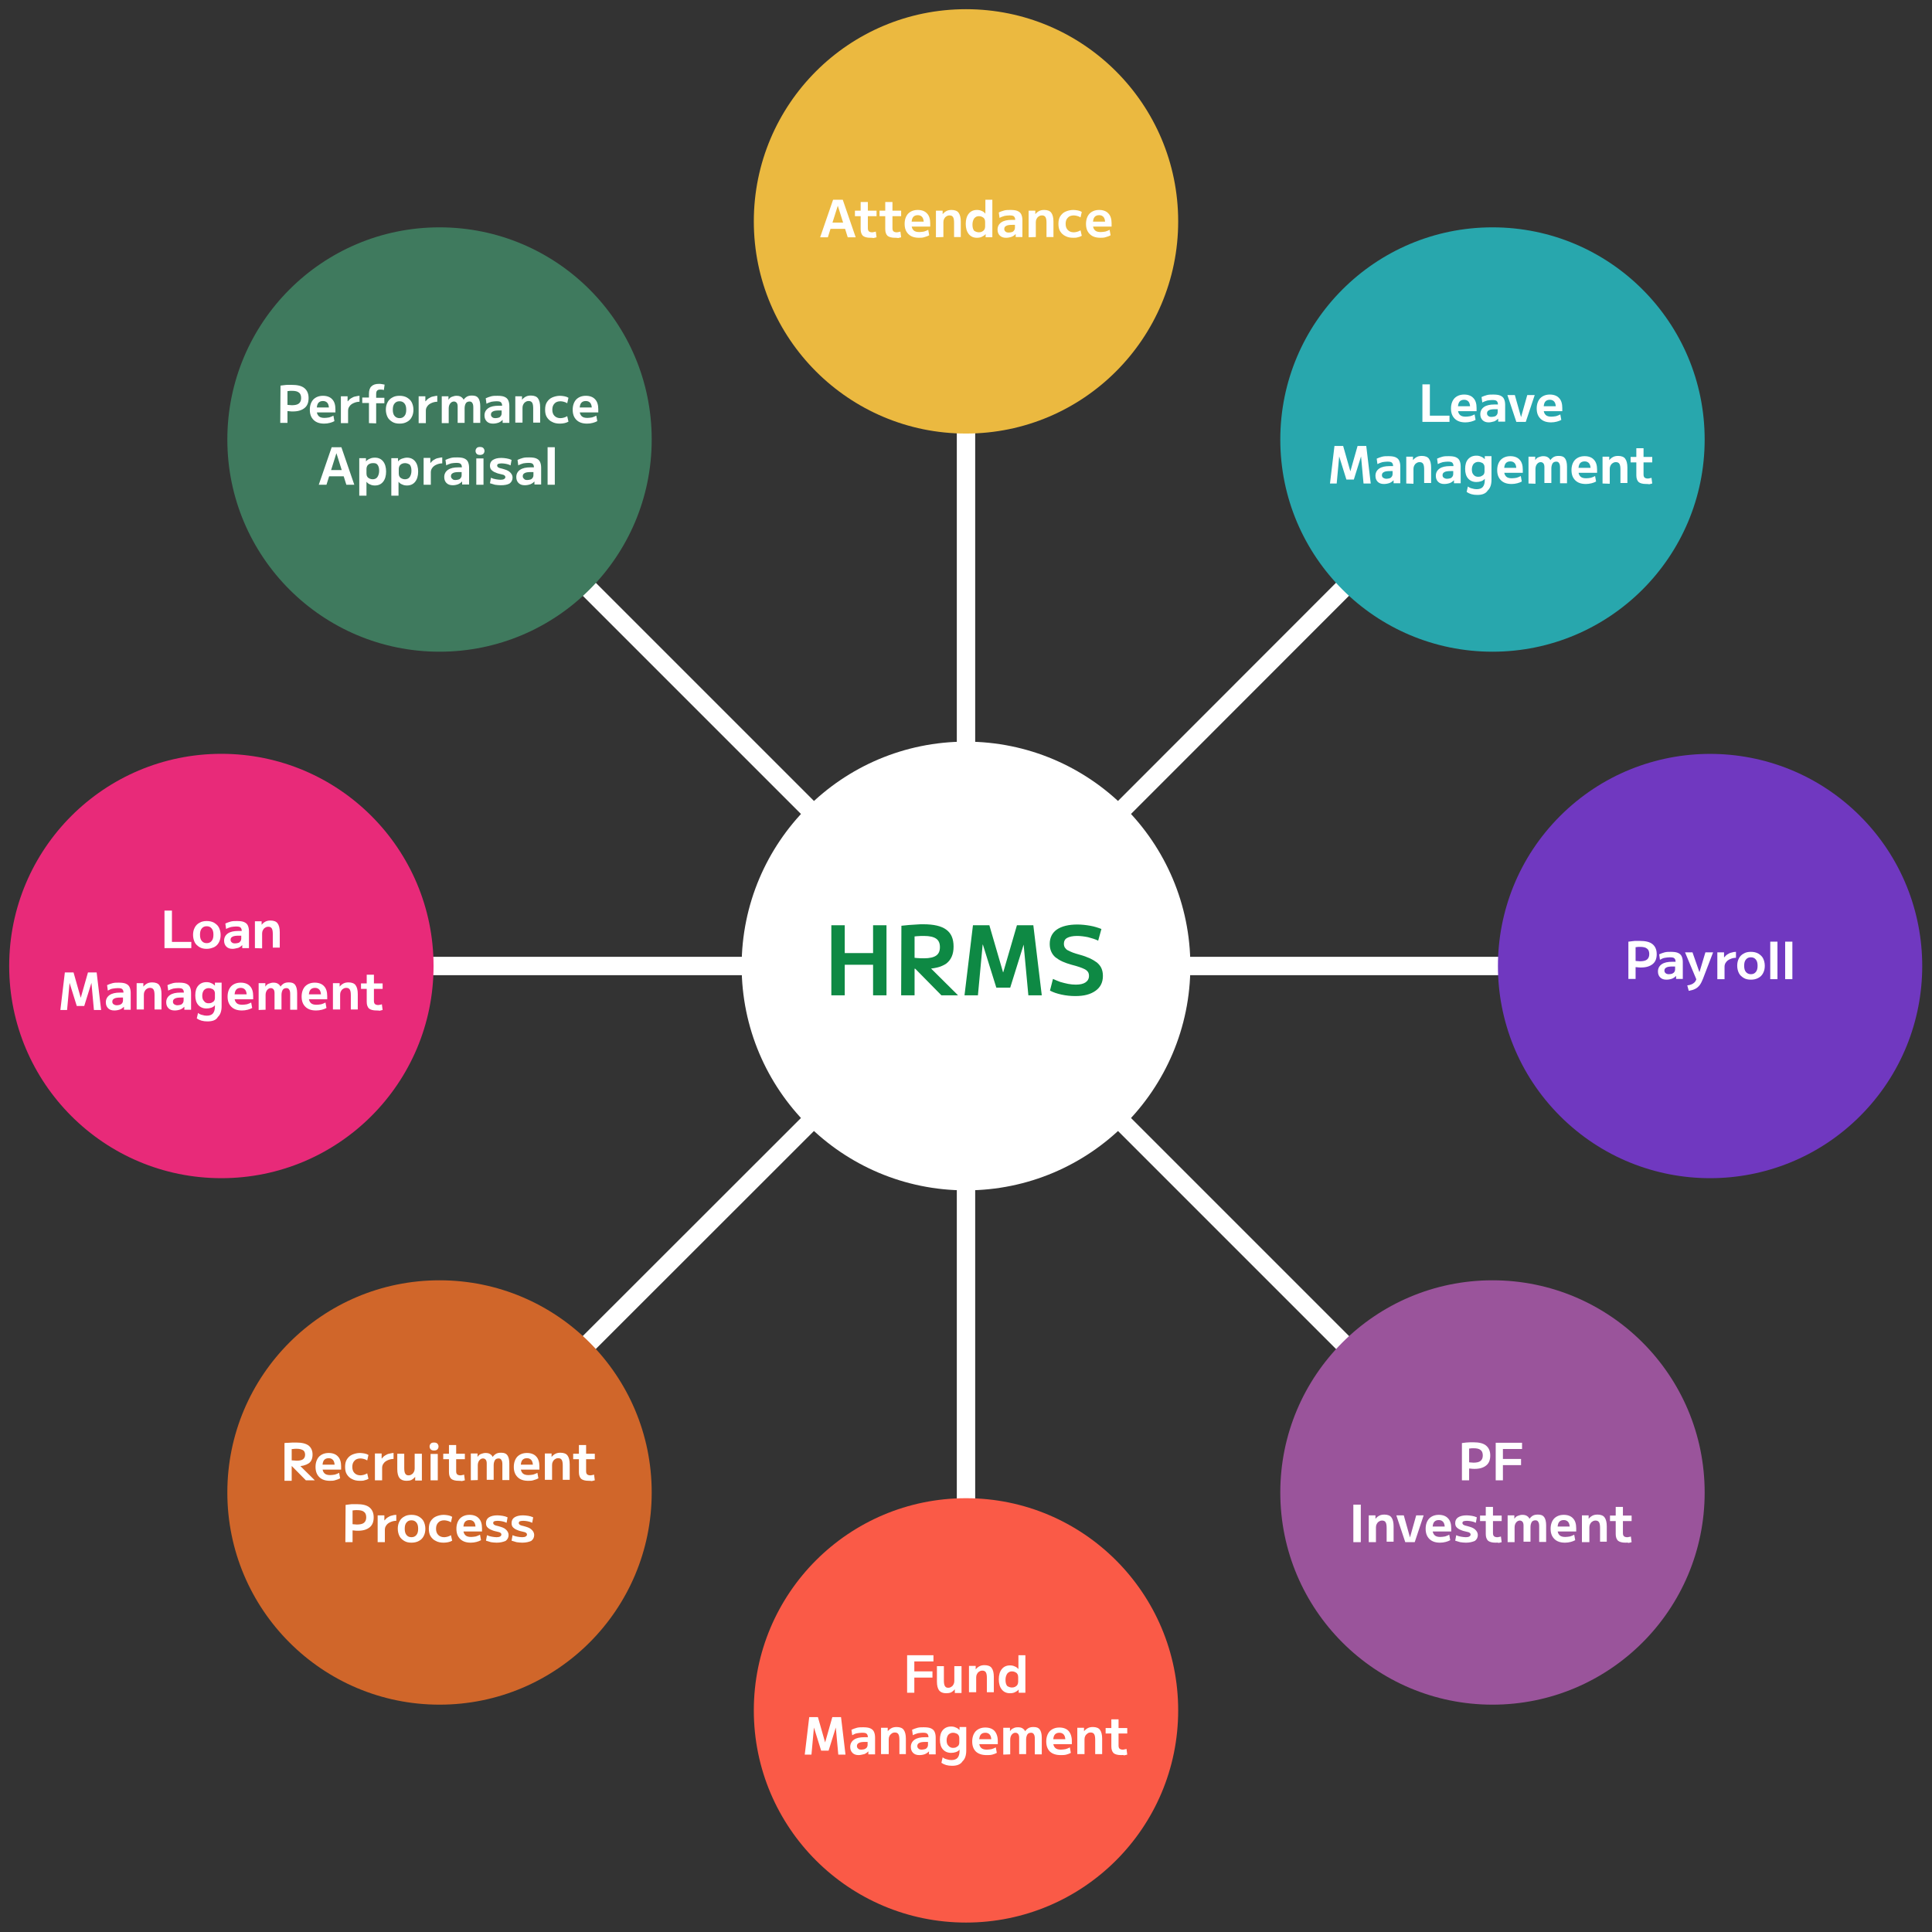 <?xml version="1.0" encoding="utf-8"?>
<!-- Generator: Adobe Illustrator 25.4.1, SVG Export Plug-In . SVG Version: 6.00 Build 0)  -->
<svg version="1.1" id="Layer_1" xmlns="http://www.w3.org/2000/svg" xmlns:xlink="http://www.w3.org/1999/xlink" x="0px" y="0px"
	 viewBox="0 0 777.6 777.6" style="enable-background:new 0 0 777.6 777.6;" xml:space="preserve">
<rect x="0" y="0" width="777.6" height="777.6" fill="#333333" stroke="none"/>
<style type="text/css">
	.st0{fill:#0E8944;stroke:#FFFFFF;stroke-width:7.397;stroke-miterlimit:10;}
	.st1{fill:#EBB940;}
	.st2{fill:#3F7A5E;}
	.st3{fill:#E82A79;}
	.st4{fill:#D0662A;}
	.st5{fill:#FA5A47;}
	.st6{fill:#9A549B;}
	.st7{fill:#7038C0;}
	.st8{fill:#28A7AD;}
	.st9{enable-background:new    ;}
	.st10{fill:#FFFFFF;}
	.st11{fill:#0E8944;}
</style>
<line class="st0" x1="388.8" y1="345.4" x2="388.8" y2="145.5"/>
<circle class="st1" cx="388.8" cy="89.1" r="85.4"/>
<line class="st0" x1="358.2" y1="358.2" x2="216.7" y2="216.7"/>
<circle class="st2" cx="176.9" cy="176.9" r="85.4"/>
<line class="st0" x1="345.4" y1="388.8" x2="145.5" y2="388.8"/>
<circle class="st3" cx="89.1" cy="388.8" r="85.4"/>
<line class="st0" x1="358.2" y1="419.4" x2="216.7" y2="560.8"/>
<circle class="st4" cx="176.9" cy="600.7" r="85.4"/>
<line class="st0" x1="388.8" y1="432.1" x2="388.8" y2="632.1"/>
<circle class="st5" cx="388.8" cy="688.4" r="85.4"/>
<line class="st0" x1="419.4" y1="419.4" x2="560.8" y2="560.8"/>
<circle class="st6" cx="600.7" cy="600.7" r="85.4"/>
<line class="st0" x1="432.1" y1="388.8" x2="632.1" y2="388.8"/>
<ellipse transform="matrix(0.707 -0.707 0.707 0.707 -73.3 600.631)" class="st7" cx="688.4" cy="388.8" rx="85.4" ry="85.4"/>
<line class="st0" x1="419.4" y1="358.2" x2="560.8" y2="216.7"/>
<circle class="st8" cx="600.7" cy="176.9" r="85.4"/>
<g class="st9">
	<path class="st10" d="M330.1,95.5l5.2-15.1h3.9l5.2,15.1h-3.2l-4-12.7l0,0l-4,12.7H330.1z M333.1,92.1v-2.5h8.3v2.5H333.1z"/>
	<path class="st10" d="M350.3,95.7c-1.4,0-2.4-0.3-3-0.8c-0.6-0.6-0.9-1.5-0.9-2.7V87h-2.3v-2.2h2.3v-3.5h2.9v3.5h3.5V87h-3.5v4.8
		c0,0.6,0.1,1,0.4,1.3c0.2,0.2,0.7,0.4,1.2,0.4c0.3,0,0.5,0,0.8-0.1c0.3,0,0.5-0.1,0.8-0.2l0.3,2.3c-0.4,0.1-0.8,0.2-1.2,0.3
		C351.1,95.7,350.7,95.7,350.3,95.7z"/>
	<path class="st10" d="M360.2,95.7c-1.4,0-2.4-0.3-3-0.8c-0.6-0.6-0.9-1.5-0.9-2.7V87H354v-2.2h2.3v-3.5h2.9v3.5h3.5V87h-3.5v4.8
		c0,0.6,0.1,1,0.4,1.3c0.2,0.2,0.7,0.4,1.2,0.4c0.3,0,0.5,0,0.8-0.1c0.3,0,0.5-0.1,0.8-0.2l0.3,2.3c-0.4,0.1-0.8,0.2-1.2,0.3
		C361,95.7,360.6,95.7,360.2,95.7z"/>
	<path class="st10" d="M369.9,95.7c-1.9,0-3.3-0.5-4.3-1.5s-1.5-2.3-1.5-4.1c0-1.7,0.5-3.1,1.4-4.1c1-1,2.3-1.5,3.9-1.5
		s2.9,0.5,3.7,1.4c0.9,0.9,1.3,2.3,1.3,4c0,0.2,0,0.4,0,0.7c0,0.2,0,0.4,0,0.6h-8.8v-2h6.6l-0.4,0.6c0-1.1-0.2-1.9-0.6-2.4
		s-1-0.8-1.8-0.8c-0.9,0-1.5,0.3-1.9,0.8s-0.6,1.4-0.6,2.4v0.8c0,0.9,0.3,1.6,0.8,2.1s1.3,0.7,2.3,0.7c0.6,0,1.3-0.1,1.9-0.2
		c0.6-0.2,1.2-0.4,1.7-0.7l0.4,2.2c-0.5,0.3-1.1,0.5-1.8,0.7C371.4,95.7,370.7,95.7,369.9,95.7z"/>
	<path class="st10" d="M376.7,95.5V84.8h2.7v1.4l0,0c0.5-0.6,1-1,1.6-1.3s1.3-0.4,2-0.4c1.3,0,2.3,0.4,2.8,1.1
		c0.6,0.8,0.9,2,0.9,3.6v6.2H384v-5.7c0-1-0.1-1.8-0.4-2.3s-0.8-0.7-1.4-0.7c-0.5,0-0.9,0.1-1.3,0.4c-0.4,0.2-0.7,0.6-0.9,1
		s-0.3,0.8-0.3,1.3v6L376.7,95.5L376.7,95.5z"/>
	<path class="st10" d="M393.2,95.7c-1.4,0-2.5-0.5-3.3-1.5s-1.2-2.4-1.2-4.1s0.4-3.1,1.2-4.1c0.8-1,1.9-1.5,3.3-1.5
		c0.7,0,1.3,0.1,1.9,0.4c0.6,0.2,1.1,0.6,1.5,1.1l0,0v-5.6h2.8v15.1h-2.7v-1.3l0,0c-0.4,0.5-0.9,0.8-1.5,1.1
		C394.6,95.6,393.9,95.7,393.2,95.7z M394,93.5c0.5,0,0.9-0.1,1.3-0.3s0.7-0.5,0.9-0.8c0.2-0.4,0.3-0.8,0.3-1.2v-1.9
		c0-0.5-0.1-0.9-0.3-1.2c-0.2-0.4-0.5-0.6-0.9-0.8S394.5,87,394,87c-0.8,0-1.4,0.3-1.9,0.9c-0.4,0.6-0.7,1.4-0.7,2.5
		s0.2,1.9,0.7,2.5C392.6,93.2,393.2,93.5,394,93.5z"/>
	<path class="st10" d="M404.9,95.7c-1.1,0-1.9-0.3-2.5-0.9s-0.9-1.4-0.9-2.4c0-1.2,0.5-2.2,1.5-2.9c1-0.7,2.4-1,4.2-1h1.4
		c0-0.7-0.2-1.1-0.5-1.4s-0.9-0.4-1.8-0.4c-0.7,0-1.3,0.1-2,0.2c-0.6,0.2-1.3,0.4-2,0.8l-0.3-2.2c0.7-0.3,1.4-0.6,2.2-0.8
		c0.8-0.2,1.6-0.2,2.5-0.2c1.1,0,2.1,0.1,2.8,0.4c0.7,0.3,1.2,0.7,1.5,1.3c0.3,0.6,0.5,1.4,0.5,2.4v6.8h-2.7v-1.2l0,0
		c-0.4,0.4-0.9,0.8-1.6,1.1C406.3,95.6,405.6,95.7,404.9,95.7z M406,93.6c0.5,0,0.9-0.1,1.3-0.2s0.7-0.4,0.9-0.7
		c0.2-0.3,0.3-0.6,0.3-1v-1.2h-1c-1.1,0-2,0.1-2.5,0.4c-0.6,0.3-0.8,0.7-0.8,1.3c0,0.4,0.2,0.8,0.5,1C405,93.5,405.4,93.6,406,93.6z
		"/>
	<path class="st10" d="M414,95.5V84.8h2.7v1.4l0,0c0.5-0.6,1-1,1.6-1.3s1.3-0.4,2-0.4c1.3,0,2.3,0.4,2.8,1.1c0.6,0.8,0.9,2,0.9,3.6
		v6.2h-2.8v-5.7c0-1-0.1-1.8-0.4-2.3s-0.8-0.7-1.4-0.7c-0.5,0-0.9,0.1-1.3,0.4c-0.4,0.2-0.7,0.6-0.9,1s-0.3,0.8-0.3,1.3v6L414,95.5
		L414,95.5z"/>
	<path class="st10" d="M432,95.7c-1.3,0-2.3-0.2-3.2-0.7c-0.9-0.4-1.6-1.1-2.1-1.9s-0.7-1.8-0.7-3s0.2-2.2,0.7-3s1.2-1.5,2.1-1.9
		s2-0.7,3.2-0.7c0.6,0,1.2,0.1,1.8,0.2c0.6,0.1,1.1,0.3,1.6,0.6l-0.5,2.2c-0.5-0.3-0.9-0.5-1.4-0.6c-0.4-0.1-0.9-0.2-1.3-0.2
		c-1,0-1.9,0.3-2.4,0.9c-0.6,0.6-0.9,1.4-0.9,2.5s0.3,1.9,0.9,2.5s1.4,0.9,2.4,0.9c0.4,0,0.9-0.1,1.3-0.2s0.9-0.3,1.4-0.6l0.5,2.2
		c-0.5,0.3-1.1,0.5-1.6,0.6C433.2,95.7,432.6,95.7,432,95.7z"/>
	<path class="st10" d="M442.9,95.7c-1.9,0-3.3-0.5-4.3-1.5s-1.5-2.3-1.5-4.1c0-1.7,0.5-3.1,1.4-4.1c1-1,2.3-1.5,3.9-1.5
		s2.9,0.5,3.7,1.4c0.9,0.9,1.3,2.3,1.3,4c0,0.2,0,0.4,0,0.7c0,0.2,0,0.4,0,0.6h-8.8v-2h6.6l-0.4,0.6c0-1.1-0.2-1.9-0.6-2.4
		s-1-0.8-1.8-0.8c-0.9,0-1.5,0.3-1.9,0.8s-0.6,1.4-0.6,2.4v0.8c0,0.9,0.3,1.6,0.8,2.1s1.3,0.7,2.3,0.7c0.6,0,1.3-0.1,1.9-0.2
		c0.6-0.2,1.2-0.4,1.7-0.7l0.4,2.2c-0.5,0.3-1.1,0.5-1.8,0.7C444.4,95.7,443.6,95.7,442.9,95.7z"/>
</g>
<g class="st9">
	<path class="st10" d="M572.5,169.8v-15.1h3v12.6h7.9v2.5H572.5z"/>
	<path class="st10" d="M589.8,170c-1.9,0-3.3-0.5-4.3-1.5s-1.5-2.3-1.5-4.1c0-1.7,0.5-3.1,1.4-4.1c1-1,2.3-1.5,3.9-1.5
		c1.6,0,2.9,0.5,3.7,1.4c0.9,0.9,1.3,2.3,1.3,4c0,0.2,0,0.4,0,0.7c0,0.2,0,0.4,0,0.6h-8.8v-2h6.6l-0.4,0.6c0-1.1-0.2-1.9-0.6-2.4
		c-0.4-0.5-1-0.8-1.8-0.8c-0.9,0-1.5,0.3-1.9,0.8s-0.6,1.4-0.6,2.4v0.8c0,0.9,0.3,1.6,0.8,2.1s1.3,0.7,2.3,0.7
		c0.6,0,1.3-0.1,1.9-0.2c0.6-0.2,1.2-0.4,1.7-0.7l0.4,2.2c-0.5,0.3-1.1,0.5-1.8,0.7C591.3,169.9,590.6,170,589.8,170z"/>
	<path class="st10" d="M599.2,170c-1.1,0-1.9-0.3-2.5-0.9c-0.6-0.6-0.9-1.4-0.9-2.4c0-1.2,0.5-2.2,1.5-2.9s2.4-1,4.2-1h1.4
		c0-0.7-0.2-1.1-0.5-1.4s-0.9-0.4-1.8-0.4c-0.7,0-1.3,0.1-2,0.2c-0.6,0.2-1.3,0.4-2,0.8l-0.3-2.2c0.7-0.3,1.4-0.6,2.2-0.8
		s1.6-0.2,2.5-0.2c1.1,0,2.1,0.1,2.8,0.4c0.7,0.3,1.2,0.7,1.5,1.3s0.5,1.4,0.5,2.4v6.8H603v-1.2l0,0c-0.4,0.4-0.9,0.8-1.6,1.1
		C600.6,169.8,599.9,170,599.2,170z M600.3,167.8c0.5,0,0.9-0.1,1.3-0.2s0.7-0.4,0.9-0.7s0.3-0.6,0.3-1v-1.2h-1
		c-1.1,0-2,0.1-2.5,0.4c-0.6,0.3-0.8,0.7-0.8,1.3c0,0.4,0.2,0.8,0.5,1C599.3,167.7,599.7,167.8,600.3,167.8z"/>
	<path class="st10" d="M610.3,169.8l-3.6-10.8h3l2.5,8.9l0,0l2.5-8.9h3l-3.6,10.8H610.3z"/>
	<path class="st10" d="M624.3,170c-1.9,0-3.3-0.5-4.3-1.5s-1.5-2.3-1.5-4.1c0-1.7,0.5-3.1,1.4-4.1c1-1,2.3-1.5,3.9-1.5
		c1.6,0,2.9,0.5,3.7,1.4c0.9,0.9,1.3,2.3,1.3,4c0,0.2,0,0.4,0,0.7c0,0.2,0,0.4,0,0.6H620v-2h6.6l-0.4,0.6c0-1.1-0.2-1.9-0.6-2.4
		c-0.4-0.5-1-0.8-1.8-0.8c-0.9,0-1.5,0.3-1.9,0.8s-0.6,1.4-0.6,2.4v0.8c0,0.9,0.3,1.6,0.8,2.1s1.3,0.7,2.3,0.7
		c0.6,0,1.3-0.1,1.9-0.2c0.6-0.2,1.2-0.4,1.7-0.7l0.4,2.2c-0.5,0.3-1.1,0.5-1.8,0.7C625.8,169.9,625.1,170,624.3,170z"/>
</g>
<g class="st9">
	<path class="st10" d="M535.3,194.6l1.8-15.1h3.5l2.9,10.2l0,0l2.9-10.2h3.5l1.8,15.1h-2.9l-1-10.9l0,0l-2.9,9.3h-3l-2.9-9.3l0,0
		l-1,10.9H535.3z"/>
	<path class="st10" d="M557,194.8c-1.1,0-1.9-0.3-2.5-0.9s-0.9-1.4-0.9-2.4c0-1.2,0.5-2.2,1.5-2.9s2.4-1,4.2-1h1.4
		c0-0.7-0.2-1.1-0.5-1.4c-0.3-0.3-0.9-0.4-1.8-0.4c-0.7,0-1.3,0.1-2,0.2c-0.6,0.2-1.3,0.4-2,0.8l-0.3-2.2c0.7-0.3,1.4-0.6,2.2-0.8
		s1.6-0.2,2.5-0.2c1.1,0,2.1,0.1,2.8,0.4s1.2,0.7,1.5,1.3s0.5,1.4,0.5,2.4v6.8h-2.7v-1.2l0,0c-0.4,0.4-0.9,0.8-1.6,1.1
		C558.4,194.7,557.7,194.8,557,194.8z M558,192.7c0.5,0,0.9-0.1,1.3-0.2s0.7-0.4,0.9-0.7s0.3-0.6,0.3-1v-1.2h-1
		c-1.1,0-2,0.1-2.5,0.4c-0.6,0.3-0.8,0.7-0.8,1.3c0,0.4,0.2,0.8,0.5,1S557.5,192.7,558,192.7z"/>
	<path class="st10" d="M566,194.6v-10.8h2.7v1.4l0,0c0.5-0.6,1-1,1.6-1.3s1.3-0.4,2-0.4c1.3,0,2.3,0.4,2.8,1.1
		c0.6,0.8,0.9,2,0.9,3.6v6.2h-2.8V189c0-1-0.1-1.8-0.4-2.3c-0.3-0.5-0.8-0.7-1.4-0.7c-0.5,0-0.9,0.1-1.3,0.4c-0.4,0.2-0.7,0.6-0.9,1
		s-0.3,0.8-0.3,1.3v6L566,194.6L566,194.6z"/>
	<path class="st10" d="M581.3,194.8c-1.1,0-1.9-0.3-2.5-0.9c-0.6-0.6-0.9-1.4-0.9-2.4c0-1.2,0.5-2.2,1.5-2.9s2.4-1,4.2-1h1.4
		c0-0.7-0.2-1.1-0.5-1.4c-0.3-0.3-0.9-0.4-1.8-0.4c-0.7,0-1.3,0.1-2,0.2c-0.6,0.2-1.3,0.4-2,0.8l-0.3-2.2c0.7-0.3,1.4-0.6,2.2-0.8
		s1.6-0.2,2.5-0.2c1.1,0,2.1,0.1,2.8,0.4c0.7,0.3,1.2,0.7,1.5,1.3s0.5,1.4,0.5,2.4v6.8h-2.7v-1.2l0,0c-0.4,0.4-0.9,0.8-1.6,1.1
		C582.7,194.7,582,194.8,581.3,194.8z M582.4,192.7c0.5,0,0.9-0.1,1.3-0.2s0.7-0.4,0.9-0.7s0.3-0.6,0.3-1v-1.2h-1
		c-1.1,0-2,0.1-2.5,0.4c-0.6,0.3-0.8,0.7-0.8,1.3c0,0.4,0.2,0.8,0.5,1S581.8,192.7,582.4,192.7z"/>
	<path class="st10" d="M594.6,199.2c-0.9,0-1.7-0.1-2.4-0.3s-1.3-0.5-1.9-0.9l0.5-2.2c0.5,0.4,1.1,0.7,1.7,0.8
		c0.6,0.2,1.2,0.3,1.8,0.3c1.1,0,2-0.3,2.5-0.9c0.5-0.6,0.8-1.5,0.8-2.7v-0.6l0,0c-0.4,0.5-0.9,0.8-1.5,1s-1.2,0.3-1.9,0.3
		c-1.4,0-2.5-0.5-3.3-1.4s-1.2-2.2-1.2-3.9s0.4-3,1.2-3.9s1.9-1.4,3.3-1.4c0.7,0,1.3,0.1,1.9,0.4c0.6,0.2,1.1,0.6,1.5,1l0,0v-1.2
		h2.7v9.5c0,1.9-0.5,3.4-1.5,4.3C598,198.7,596.5,199.2,594.6,199.2z M595,191.9c0.5,0,1-0.1,1.3-0.3c0.4-0.2,0.7-0.4,0.9-0.7
		s0.3-0.7,0.3-1.1V188c0-0.4-0.1-0.8-0.3-1.1s-0.5-0.6-0.9-0.7c-0.4-0.2-0.8-0.3-1.3-0.3c-0.8,0-1.4,0.3-1.9,0.8
		c-0.4,0.5-0.7,1.3-0.7,2.2c0,1,0.2,1.7,0.7,2.2C593.6,191.7,594.2,191.9,595,191.9z"/>
	<path class="st10" d="M608.4,194.8c-1.9,0-3.3-0.5-4.3-1.5s-1.5-2.3-1.5-4.1c0-1.7,0.5-3.1,1.4-4.1c1-1,2.3-1.5,3.9-1.5
		c1.6,0,2.9,0.5,3.7,1.4c0.9,0.9,1.3,2.3,1.3,4c0,0.2,0,0.4,0,0.7c0,0.2,0,0.4,0,0.6h-8.8v-2h6.6l-0.4,0.6c0-1.1-0.2-1.9-0.6-2.4
		c-0.4-0.5-1-0.8-1.8-0.8c-0.9,0-1.5,0.3-1.9,0.8s-0.6,1.4-0.6,2.4v0.8c0,0.9,0.3,1.6,0.8,2.1s1.3,0.7,2.3,0.7
		c0.6,0,1.3-0.1,1.9-0.2c0.6-0.2,1.2-0.4,1.7-0.7l0.4,2.2c-0.5,0.3-1.1,0.5-1.8,0.7C609.9,194.7,609.2,194.8,608.4,194.8z"/>
	<path class="st10" d="M615.2,194.6v-10.8h2.7v1.4l0,0c0.4-0.6,0.8-1,1.4-1.2s1.1-0.4,1.8-0.4s1.3,0.1,1.8,0.4
		c0.5,0.3,0.9,0.7,1.1,1.2l0,0c0.4-0.6,0.9-1,1.4-1.3c0.6-0.3,1.2-0.4,2-0.4c1.2,0,2,0.3,2.5,1s0.8,1.8,0.8,3.3v6.7h-2.8v-6.3
		c0-0.8-0.1-1.4-0.4-1.8c-0.2-0.4-0.6-0.6-1.1-0.6c-0.6,0-1.2,0.2-1.5,0.7s-0.5,1.2-0.5,2v5.9h-2.8V188c0-0.6-0.1-1.1-0.4-1.5
		c-0.3-0.3-0.6-0.5-1.1-0.5c-0.6,0-1.1,0.3-1.5,0.8s-0.6,1.2-0.6,2v5.9L615.2,194.6L615.2,194.6z"/>
	<path class="st10" d="M638.3,194.8c-1.9,0-3.3-0.5-4.3-1.5s-1.5-2.3-1.5-4.1c0-1.7,0.5-3.1,1.4-4.1c1-1,2.3-1.5,3.9-1.5
		c1.6,0,2.9,0.5,3.7,1.4c0.9,0.9,1.3,2.3,1.3,4c0,0.2,0,0.4,0,0.7c0,0.2,0,0.4,0,0.6H634v-2h6.6l-0.4,0.6c0-1.1-0.2-1.9-0.6-2.4
		c-0.4-0.5-1-0.8-1.8-0.8c-0.9,0-1.5,0.3-1.9,0.8s-0.6,1.4-0.6,2.4v0.8c0,0.9,0.3,1.6,0.8,2.1s1.3,0.7,2.3,0.7
		c0.6,0,1.3-0.1,1.9-0.2c0.6-0.2,1.2-0.4,1.7-0.7l0.4,2.2c-0.5,0.3-1.1,0.5-1.8,0.7C639.8,194.7,639,194.8,638.3,194.8z"/>
	<path class="st10" d="M645,194.6v-10.8h2.7v1.4l0,0c0.5-0.6,1-1,1.6-1.3s1.3-0.4,2-0.4c1.3,0,2.3,0.4,2.8,1.1
		c0.6,0.8,0.9,2,0.9,3.6v6.2h-2.8V189c0-1-0.1-1.8-0.4-2.3c-0.3-0.5-0.8-0.7-1.4-0.7c-0.5,0-0.9,0.1-1.3,0.4c-0.4,0.2-0.7,0.6-0.9,1
		s-0.3,0.8-0.3,1.3v6L645,194.6L645,194.6z"/>
	<path class="st10" d="M662.5,194.8c-1.4,0-2.4-0.3-3-0.8c-0.6-0.6-0.9-1.5-0.9-2.7v-5.2h-2.3v-2.2h2.3v-3.5h2.9v3.5h3.5v2.2h-3.5
		v4.8c0,0.6,0.1,1,0.4,1.3c0.2,0.2,0.7,0.4,1.2,0.4c0.3,0,0.5,0,0.8-0.1c0.3,0,0.5-0.1,0.8-0.2l0.3,2.3c-0.4,0.1-0.8,0.2-1.2,0.3
		C663.4,194.8,663,194.8,662.5,194.8z"/>
</g>
<g class="st9">
	<path class="st10" d="M655.5,379c0.5-0.1,1.1-0.1,1.6-0.2s1.1-0.1,1.6-0.1s1,0,1.3,0c2.3,0,4,0.4,5.1,1.3s1.7,2.2,1.7,4
		s-0.5,3.1-1.6,4s-2.6,1.4-4.7,1.4c-0.5,0-1,0-1.6-0.1c-0.6,0-1.2-0.1-2-0.2v-2.5c0.7,0.1,1.3,0.1,1.8,0.2c0.5,0,1,0.1,1.3,0.1
		c1.3,0,2.3-0.2,2.9-0.7c0.6-0.5,0.9-1.2,0.9-2.2s-0.3-1.8-0.9-2.2c-0.6-0.5-1.5-0.7-2.9-0.7c-0.4,0-0.9,0-1.4,0.1
		c-0.5,0-1.1,0.1-1.7,0.2l1.4-1.5V394h-2.9v-15H655.5z"/>
	<path class="st10" d="M670.7,394.3c-1.1,0-1.9-0.3-2.5-0.9s-0.9-1.4-0.9-2.4c0-1.2,0.5-2.2,1.5-2.9c1-0.7,2.4-1,4.2-1h1.4
		c0-0.7-0.2-1.1-0.5-1.4s-0.9-0.4-1.8-0.4c-0.7,0-1.3,0.1-2,0.2s-1.3,0.4-2,0.8l-0.3-2.2c0.7-0.3,1.4-0.6,2.2-0.8
		c0.8-0.2,1.6-0.2,2.5-0.2c1.1,0,2.1,0.1,2.8,0.4s1.2,0.7,1.5,1.3c0.3,0.6,0.5,1.4,0.5,2.4v6.8h-2.7v-1.2l0,0
		c-0.4,0.4-0.9,0.8-1.6,1.1C672.1,394.2,671.4,394.3,670.7,394.3z M671.7,392.1c0.5,0,0.9-0.1,1.3-0.2c0.4-0.2,0.7-0.4,0.9-0.7
		c0.2-0.3,0.3-0.6,0.3-1V389h-1c-1.1,0-2,0.1-2.5,0.4c-0.6,0.3-0.8,0.7-0.8,1.3c0,0.4,0.2,0.8,0.5,1
		C670.7,392,671.2,392.1,671.7,392.1z"/>
	<path class="st10" d="M679.1,396.6c0.9-0.1,1.5-0.3,2.1-0.6c0.5-0.3,0.9-0.6,1.2-1.1s0.5-1.1,0.6-1.9l0.1,2l-4.9-11.7h3l2.8,8l0,0
		l2.4-8h3.1l-4.1,10.7c-0.4,1-0.8,1.8-1.3,2.5c-0.5,0.6-1.1,1.2-1.8,1.5c-0.7,0.4-1.6,0.6-2.6,0.8L679.1,396.6z"/>
	<path class="st10" d="M691.2,394.1v-10.8h2.7v2h0.1c0.4-0.5,0.8-0.9,1.3-1.2c0.5-0.3,1-0.6,1.6-0.7c0.6-0.2,1.2-0.3,1.8-0.3v2.4
		c-0.9,0-1.6,0.2-2.3,0.5s-1.3,0.7-1.7,1.3c-0.4,0.5-0.6,1.1-0.6,1.8v5L691.2,394.1L691.2,394.1z"/>
	<path class="st10" d="M704.7,394.3c-1.1,0-2.1-0.2-2.9-0.7c-0.8-0.5-1.5-1.1-1.9-1.9s-0.7-1.8-0.7-3c0-1.1,0.2-2.1,0.7-3
		c0.4-0.8,1.1-1.5,1.9-1.9c0.8-0.5,1.8-0.7,2.9-0.7c1.1,0,2.1,0.2,3,0.7c0.8,0.5,1.5,1.1,1.9,1.9s0.7,1.8,0.7,3c0,1.1-0.2,2.1-0.7,3
		c-0.4,0.8-1.1,1.5-1.9,1.9C706.8,394.1,705.8,394.3,704.7,394.3z M704.7,392.1c0.9,0,1.5-0.3,2-0.9s0.7-1.4,0.7-2.5
		s-0.2-1.9-0.7-2.5s-1.1-0.9-2-0.9s-1.5,0.3-2,0.9s-0.7,1.4-0.7,2.5s0.2,1.9,0.7,2.5C703.2,391.8,703.9,392.1,704.7,392.1z"/>
	<path class="st10" d="M712.5,394.1V379h2.9v15.1H712.5z"/>
	<path class="st10" d="M718.5,394.1V379h2.9v15.1H718.5z"/>
</g>
<g class="st9">
	<path class="st10" d="M365.1,681.3v-15.1h10.6v2.5H368v4h7.3v2.5H368v6.1H365.1z"/>
	<path class="st10" d="M380.8,681.5c-1.3,0-2.2-0.4-2.8-1.1c-0.6-0.8-0.9-2-0.9-3.6v-6.2h2.8v5.7c0,1,0.1,1.8,0.4,2.3
		s0.7,0.7,1.3,0.7c0.5,0,0.9-0.1,1.3-0.4c0.4-0.2,0.7-0.6,0.9-1s0.3-0.8,0.3-1.3v-6h2.9v10.8h-2.7v-1.5l0,0c-0.5,0.6-1,1-1.6,1.3
		C382.2,681.4,381.5,681.5,380.8,681.5z"/>
	<path class="st10" d="M390,681.3v-10.8h2.7v1.4l0,0c0.5-0.6,1-1,1.6-1.3s1.3-0.4,2-0.4c1.3,0,2.3,0.4,2.8,1.1
		c0.6,0.8,0.9,2,0.9,3.6v6.2h-2.8v-5.7c0-1-0.1-1.8-0.4-2.3s-0.8-0.7-1.4-0.7c-0.5,0-0.9,0.1-1.3,0.4c-0.4,0.2-0.7,0.6-0.9,1
		c-0.2,0.4-0.3,0.8-0.3,1.3v6H390V681.3z"/>
	<path class="st10" d="M406.5,681.5c-1.4,0-2.5-0.5-3.3-1.5s-1.2-2.4-1.2-4.1s0.4-3.1,1.2-4.1c0.8-1,1.9-1.5,3.3-1.5
		c0.7,0,1.3,0.1,1.9,0.4c0.6,0.2,1.1,0.6,1.5,1.1l0,0v-5.6h2.8v15.1H410V680l0,0c-0.4,0.5-0.9,0.8-1.5,1.1
		C407.9,681.4,407.2,681.5,406.5,681.5z M407.3,679.2c0.5,0,0.9-0.1,1.3-0.3s0.7-0.5,0.9-0.8c0.2-0.4,0.3-0.8,0.3-1.2V675
		c0-0.5-0.1-0.9-0.3-1.2c-0.2-0.4-0.5-0.6-0.9-0.8s-0.8-0.3-1.3-0.3c-0.8,0-1.4,0.3-1.9,0.9c-0.4,0.6-0.7,1.4-0.7,2.5
		s0.2,1.9,0.7,2.5C405.9,678.9,406.5,679.2,407.3,679.2z"/>
</g>
<g class="st9">
	<path class="st10" d="M323.9,706.2l1.8-15.1h3.5l2.9,10.2l0,0l2.9-10.2h3.5l1.8,15.1h-2.9l-1-10.9l0,0l-2.9,9.3h-3l-2.9-9.3l0,0
		l-1,10.9H323.9z"/>
	<path class="st10" d="M345.6,706.4c-1.1,0-1.9-0.3-2.5-0.9s-0.9-1.4-0.9-2.4c0-1.2,0.5-2.2,1.5-2.9s2.4-1,4.2-1h1.4
		c0-0.7-0.2-1.1-0.5-1.4c-0.3-0.3-0.9-0.4-1.8-0.4c-0.7,0-1.3,0.1-2,0.2s-1.3,0.4-2,0.8l-0.3-2.2c0.7-0.3,1.4-0.6,2.2-0.8
		c0.8-0.2,1.6-0.2,2.5-0.2c1.1,0,2.1,0.1,2.8,0.4c0.7,0.3,1.2,0.7,1.5,1.3s0.5,1.4,0.5,2.4v6.8h-2.7v-1.2l0,0
		c-0.4,0.4-0.9,0.8-1.6,1.1C347,706.2,346.3,706.4,345.6,706.4z M346.7,704.2c0.5,0,0.9-0.1,1.3-0.2c0.4-0.2,0.7-0.4,0.9-0.7
		c0.2-0.3,0.3-0.6,0.3-1v-1.2h-1c-1.1,0-2,0.1-2.5,0.4c-0.6,0.3-0.8,0.7-0.8,1.3c0,0.4,0.2,0.8,0.5,1
		C345.6,704.1,346.1,704.2,346.7,704.2z"/>
	<path class="st10" d="M354.6,706.2v-10.8h2.7v1.4l0,0c0.5-0.6,1-1,1.6-1.3s1.3-0.4,2-0.4c1.3,0,2.3,0.4,2.8,1.1
		c0.6,0.8,0.9,2,0.9,3.6v6.2H362v-5.7c0-1-0.1-1.8-0.4-2.3s-0.8-0.7-1.4-0.7c-0.5,0-0.9,0.1-1.3,0.4s-0.7,0.6-0.9,1
		c-0.2,0.4-0.3,0.8-0.3,1.3v6h-3.1L354.6,706.2L354.6,706.2z"/>
	<path class="st10" d="M370,706.4c-1.1,0-1.9-0.3-2.5-0.9c-0.6-0.6-0.9-1.4-0.9-2.4c0-1.2,0.5-2.2,1.5-2.9s2.4-1,4.2-1h1.4
		c0-0.7-0.2-1.1-0.5-1.4c-0.3-0.3-0.9-0.4-1.8-0.4c-0.7,0-1.3,0.1-2,0.2c-0.6,0.2-1.3,0.4-2,0.8l-0.3-2.2c0.7-0.3,1.4-0.6,2.2-0.8
		c0.8-0.2,1.6-0.2,2.5-0.2c1.1,0,2.1,0.1,2.8,0.4c0.7,0.3,1.2,0.7,1.5,1.3s0.5,1.4,0.5,2.4v6.8h-2.7v-1.2l0,0
		c-0.4,0.4-0.9,0.8-1.6,1.1S370.7,706.4,370,706.4z M371,704.2c0.5,0,0.9-0.1,1.3-0.2s0.7-0.4,0.9-0.7c0.2-0.3,0.3-0.6,0.3-1v-1.2
		h-1c-1.1,0-2,0.1-2.5,0.4c-0.6,0.3-0.8,0.7-0.8,1.3c0,0.4,0.2,0.8,0.5,1C370,704.1,370.4,704.2,371,704.2z"/>
	<path class="st10" d="M383.2,710.7c-0.9,0-1.7-0.1-2.4-0.3c-0.7-0.2-1.3-0.5-1.9-0.9l0.5-2.2c0.5,0.4,1.1,0.7,1.7,0.8
		c0.6,0.2,1.2,0.3,1.8,0.3c1.1,0,2-0.3,2.5-0.9c0.5-0.6,0.8-1.5,0.8-2.7v-0.6l0,0c-0.4,0.5-0.9,0.8-1.5,1s-1.2,0.3-1.9,0.3
		c-1.4,0-2.5-0.5-3.3-1.4s-1.2-2.2-1.2-3.9s0.4-3,1.2-3.9c0.8-0.9,1.9-1.4,3.3-1.4c0.7,0,1.3,0.1,1.9,0.4c0.6,0.2,1.1,0.6,1.5,1l0,0
		v-1.2h2.7v9.5c0,1.9-0.5,3.4-1.5,4.3C386.6,710.2,385.1,710.7,383.2,710.7z M383.6,703.5c0.5,0,1-0.1,1.3-0.3s0.7-0.4,0.9-0.7
		s0.3-0.7,0.3-1.1v-1.9c0-0.4-0.1-0.8-0.3-1.1s-0.5-0.6-0.9-0.7c-0.4-0.2-0.8-0.3-1.3-0.3c-0.8,0-1.4,0.3-1.9,0.8
		c-0.4,0.5-0.7,1.3-0.7,2.2c0,1,0.2,1.7,0.7,2.2C382.2,703.2,382.8,703.5,383.6,703.5z"/>
	<path class="st10" d="M397.1,706.4c-1.9,0-3.3-0.5-4.3-1.4c-1-1-1.5-2.3-1.5-4.1c0-1.7,0.5-3.1,1.4-4.1c1-1,2.3-1.5,3.9-1.5
		s2.9,0.5,3.7,1.4s1.3,2.3,1.3,4c0,0.2,0,0.4,0,0.7s0,0.4,0,0.6h-8.8v-2h6.6l-0.4,0.6c0-1.1-0.2-1.9-0.6-2.4s-1-0.8-1.8-0.8
		c-0.9,0-1.5,0.3-1.9,0.8s-0.6,1.4-0.6,2.4v0.8c0,0.9,0.3,1.6,0.8,2.1s1.3,0.7,2.3,0.7c0.6,0,1.3-0.1,1.9-0.2
		c0.6-0.2,1.2-0.4,1.7-0.7l0.4,2.2c-0.5,0.3-1.1,0.5-1.8,0.7S397.8,706.4,397.1,706.4z"/>
	<path class="st10" d="M403.8,706.2v-10.8h2.7v1.4l0,0c0.4-0.6,0.8-1,1.4-1.2c0.5-0.3,1.1-0.4,1.8-0.4c0.7,0,1.3,0.1,1.8,0.4
		c0.5,0.3,0.9,0.7,1.1,1.2l0,0c0.4-0.6,0.9-1,1.4-1.3c0.6-0.3,1.2-0.4,2-0.4c1.2,0,2,0.3,2.5,1s0.8,1.8,0.8,3.3v6.7h-2.8v-6.3
		c0-0.8-0.1-1.4-0.4-1.8c-0.2-0.4-0.6-0.6-1.1-0.6c-0.6,0-1.2,0.2-1.5,0.7s-0.5,1.2-0.5,2v5.9h-2.8v-6.6c0-0.6-0.1-1.1-0.4-1.5
		c-0.3-0.3-0.6-0.5-1.1-0.5c-0.6,0-1.1,0.3-1.5,0.8s-0.6,1.2-0.6,2v5.9L403.8,706.2L403.8,706.2z"/>
	<path class="st10" d="M426.9,706.4c-1.9,0-3.3-0.5-4.3-1.4c-1-1-1.5-2.3-1.5-4.1c0-1.7,0.5-3.1,1.4-4.1c1-1,2.3-1.5,3.9-1.5
		s2.9,0.5,3.7,1.4s1.3,2.3,1.3,4c0,0.2,0,0.4,0,0.7s0,0.4,0,0.6h-8.8v-2h6.6l-0.4,0.6c0-1.1-0.2-1.9-0.6-2.4s-1-0.8-1.8-0.8
		c-0.9,0-1.5,0.3-1.9,0.8s-0.6,1.4-0.6,2.4v0.8c0,0.9,0.3,1.6,0.8,2.1s1.3,0.7,2.3,0.7c0.6,0,1.3-0.1,1.9-0.2
		c0.6-0.2,1.2-0.4,1.7-0.7l0.4,2.2c-0.5,0.3-1.1,0.5-1.8,0.7S427.7,706.4,426.9,706.4z"/>
	<path class="st10" d="M433.6,706.2v-10.8h2.7v1.4l0,0c0.5-0.6,1-1,1.6-1.3s1.3-0.4,2-0.4c1.3,0,2.3,0.4,2.8,1.1
		c0.6,0.8,0.9,2,0.9,3.6v6.2h-2.8v-5.7c0-1-0.1-1.8-0.4-2.3s-0.8-0.7-1.4-0.7c-0.5,0-0.9,0.1-1.3,0.4s-0.7,0.6-0.9,1
		c-0.2,0.4-0.3,0.8-0.3,1.3v6h-2.9L433.6,706.2L433.6,706.2z"/>
	<path class="st10" d="M451.2,706.4c-1.4,0-2.4-0.3-3-0.8c-0.6-0.6-0.9-1.5-0.9-2.7v-5.2H445v-2.2h2.3V692h2.9v3.5h3.5v2.2h-3.5v4.8
		c0,0.6,0.1,1,0.4,1.3c0.2,0.2,0.7,0.4,1.2,0.4c0.3,0,0.5,0,0.8-0.1c0.3,0,0.5-0.1,0.8-0.2l0.3,2.3c-0.4,0.1-0.8,0.2-1.2,0.3
		C452,706.3,451.6,706.4,451.2,706.4z"/>
</g>
<g class="st9">
	<path class="st10" d="M114.5,580.8c0.5-0.1,1.1-0.1,1.6-0.1c0.6,0,1.1-0.1,1.7-0.1s1,0,1.4,0c2.3,0,3.9,0.4,5,1.2
		c1,0.8,1.6,2,1.6,3.6s-0.5,2.9-1.6,3.6s-2.7,1.2-5,1.2c-0.5,0-1.1,0-1.7-0.1c-0.6,0-1.2-0.1-1.8-0.1l0.3-2.4
		c0.7,0.1,1.3,0.2,1.9,0.2s1.1,0.1,1.5,0.1c1.2,0,2.1-0.2,2.6-0.6s0.8-1,0.8-1.8s-0.3-1.5-0.8-1.8s-1.4-0.6-2.6-0.6
		c-0.4,0-0.9,0-1.5,0.1c-0.6,0-1.2,0.1-1.9,0.2l1.4-1.5V596h-2.9V580.8z M123.1,595.8l-6.9-7h3.4l7.1,7H123.1z"/>
	<path class="st10" d="M132.8,596c-1.9,0-3.3-0.5-4.3-1.5s-1.5-2.3-1.5-4.1c0-1.7,0.5-3.1,1.4-4.1c1-1,2.3-1.5,3.9-1.5
		c1.6,0,2.9,0.5,3.7,1.4c0.9,0.9,1.3,2.3,1.3,4c0,0.2,0,0.4,0,0.7c0,0.2,0,0.4,0,0.6h-8.8v-2h6.6l-0.4,0.6c0-1.1-0.2-1.9-0.6-2.4
		c-0.4-0.5-1-0.8-1.8-0.8c-0.9,0-1.5,0.3-1.9,0.8s-0.6,1.4-0.6,2.4v0.8c0,0.9,0.3,1.6,0.8,2.1s1.3,0.7,2.3,0.7
		c0.6,0,1.3-0.1,1.9-0.2c0.6-0.2,1.2-0.4,1.7-0.7l0.4,2.2c-0.5,0.3-1.1,0.5-1.8,0.7C134.3,596,133.6,596,132.8,596z"/>
	<path class="st10" d="M144.9,596c-1.3,0-2.3-0.2-3.2-0.7c-0.9-0.4-1.6-1.1-2.1-1.9c-0.5-0.8-0.7-1.8-0.7-3s0.2-2.2,0.7-3
		s1.2-1.5,2.1-1.9c0.9-0.4,2-0.7,3.2-0.7c0.6,0,1.2,0.1,1.8,0.2c0.6,0.1,1.1,0.3,1.6,0.6l-0.5,2.2c-0.5-0.3-0.9-0.5-1.4-0.6
		c-0.4-0.1-0.9-0.2-1.3-0.2c-1,0-1.9,0.3-2.4,0.9c-0.6,0.6-0.9,1.4-0.9,2.5s0.3,1.9,0.9,2.5c0.6,0.6,1.4,0.9,2.4,0.9
		c0.4,0,0.9-0.1,1.3-0.2c0.4-0.1,0.9-0.3,1.4-0.6l0.5,2.2c-0.5,0.3-1.1,0.5-1.6,0.6C146.2,596,145.6,596,144.9,596z"/>
	<path class="st10" d="M150.9,595.8V585h2.7v2h0.1c0.4-0.5,0.8-0.9,1.3-1.2s1-0.6,1.6-0.7s1.2-0.3,1.8-0.3v2.4
		c-0.9,0-1.6,0.2-2.3,0.5s-1.3,0.7-1.7,1.3c-0.4,0.5-0.6,1.1-0.6,1.8v5H150.9z"/>
	<path class="st10" d="M163.6,596c-1.3,0-2.2-0.4-2.8-1.1c-0.6-0.8-0.9-2-0.9-3.6v-6.2h2.8v5.7c0,1,0.1,1.8,0.4,2.3s0.7,0.7,1.3,0.7
		c0.5,0,0.9-0.1,1.3-0.4c0.4-0.2,0.7-0.6,0.9-1s0.3-0.8,0.3-1.3v-6h2.9v10.8h-2.7v-1.5l0,0c-0.5,0.6-1,1-1.6,1.3
		C165,595.9,164.4,596,163.6,596z"/>
	<path class="st10" d="M174.7,583.8c-0.5,0-1-0.1-1.3-0.4c-0.3-0.3-0.5-0.7-0.5-1.2s0.2-0.9,0.5-1.2s0.7-0.4,1.3-0.4
		c0.5,0,1,0.1,1.3,0.4c0.3,0.3,0.5,0.7,0.5,1.2s-0.2,0.9-0.5,1.2C175.7,583.7,175.2,583.8,174.7,583.8z M173.3,595.8v-10.6h2.9v10.6
		H173.3z"/>
	<path class="st10" d="M184.6,596c-1.4,0-2.4-0.3-3-0.8c-0.6-0.6-0.9-1.5-0.9-2.7v-5.2h-2.3v-2.2h2.3v-3.5h2.9v3.5h3.5v2.2h-3.5v4.8
		c0,0.6,0.1,1,0.4,1.3c0.2,0.2,0.7,0.4,1.2,0.4c0.3,0,0.5,0,0.8-0.1c0.3,0,0.5-0.1,0.8-0.2l0.3,2.3c-0.4,0.1-0.8,0.2-1.2,0.3
		C185.4,596,185,596,184.6,596z"/>
	<path class="st10" d="M189.5,595.8V585h2.7v1.4l0,0c0.4-0.6,0.8-1,1.4-1.2s1.1-0.4,1.8-0.4s1.3,0.1,1.8,0.4
		c0.5,0.3,0.9,0.7,1.1,1.2l0,0c0.4-0.6,0.9-1,1.4-1.3c0.6-0.3,1.2-0.4,2-0.4c1.2,0,2,0.3,2.5,1s0.8,1.8,0.8,3.3v6.7h-2.8v-6.3
		c0-0.8-0.1-1.4-0.4-1.8c-0.2-0.4-0.6-0.6-1.1-0.6c-0.6,0-1.2,0.2-1.5,0.7s-0.5,1.2-0.5,2v5.9h-2.8V589c0-0.6-0.1-1.1-0.4-1.5
		c-0.3-0.3-0.6-0.5-1.1-0.5c-0.6,0-1.1,0.3-1.5,0.8s-0.6,1.2-0.6,2v5.9L189.5,595.8L189.5,595.8z"/>
	<path class="st10" d="M212.6,596c-1.9,0-3.3-0.5-4.3-1.5s-1.5-2.3-1.5-4.1c0-1.7,0.5-3.1,1.4-4.1c1-1,2.3-1.5,3.9-1.5
		c1.6,0,2.9,0.5,3.7,1.4c0.9,0.9,1.3,2.3,1.3,4c0,0.2,0,0.4,0,0.7c0,0.2,0,0.4,0,0.6h-8.8v-2h6.6l-0.4,0.6c0-1.1-0.2-1.9-0.6-2.4
		c-0.4-0.5-1-0.8-1.8-0.8c-0.9,0-1.5,0.3-1.9,0.8s-0.6,1.4-0.6,2.4v0.8c0,0.9,0.3,1.6,0.8,2.1s1.3,0.7,2.3,0.7
		c0.6,0,1.3-0.1,1.9-0.2c0.6-0.2,1.2-0.4,1.7-0.7l0.4,2.2c-0.5,0.3-1.1,0.5-1.8,0.7C214.1,596,213.4,596,212.6,596z"/>
	<path class="st10" d="M219.3,595.8V585h2.7v1.4l0,0c0.5-0.6,1-1,1.6-1.3s1.3-0.4,2-0.4c1.3,0,2.3,0.4,2.8,1.1
		c0.6,0.8,0.9,2,0.9,3.6v6.2h-2.8v-5.7c0-1-0.1-1.8-0.4-2.3c-0.3-0.5-0.8-0.7-1.4-0.7c-0.5,0-0.9,0.1-1.3,0.4
		c-0.4,0.2-0.7,0.6-0.9,1s-0.3,0.8-0.3,1.3v6h-2.9L219.3,595.8L219.3,595.8z"/>
	<path class="st10" d="M236.9,596c-1.4,0-2.4-0.3-3-0.8c-0.6-0.6-0.9-1.5-0.9-2.7v-5.2h-2.3v-2.2h2.3v-3.5h2.9v3.5h3.5v2.2h-3.5v4.8
		c0,0.6,0.1,1,0.4,1.3c0.2,0.2,0.7,0.4,1.2,0.4c0.3,0,0.5,0,0.8-0.1c0.3,0,0.5-0.1,0.8-0.2l0.3,2.3c-0.4,0.1-0.8,0.2-1.2,0.3
		C237.7,596,237.3,596,236.9,596z"/>
</g>
<g class="st9">
	<path class="st10" d="M139.1,605.7c0.5-0.1,1.1-0.1,1.6-0.2s1.1-0.1,1.6-0.1s1,0,1.3,0c2.3,0,4,0.4,5.1,1.3s1.7,2.2,1.7,4
		s-0.5,3.1-1.6,4s-2.6,1.4-4.7,1.4c-0.5,0-1,0-1.6-0.1c-0.6,0-1.2-0.1-2-0.2v-2.5c0.7,0.1,1.3,0.1,1.8,0.2c0.5,0,1,0.1,1.3,0.1
		c1.3,0,2.3-0.2,2.9-0.7c0.6-0.5,0.9-1.2,0.9-2.2s-0.3-1.8-0.9-2.2c-0.6-0.5-1.5-0.7-2.9-0.7c-0.4,0-0.9,0-1.4,0.1
		c-0.5,0-1.1,0.1-1.7,0.2l1.4-1.5v14.1H139L139.1,605.7L139.1,605.7z"/>
	<path class="st10" d="M152,620.7v-10.8h2.7v2h0.1c0.4-0.5,0.8-0.9,1.3-1.2s1-0.6,1.6-0.7c0.6-0.2,1.2-0.3,1.8-0.3v2.4
		c-0.9,0-1.6,0.2-2.3,0.5s-1.3,0.7-1.7,1.3c-0.4,0.5-0.6,1.1-0.6,1.8v5H152z"/>
	<path class="st10" d="M165.6,620.9c-1.1,0-2.1-0.2-2.9-0.7c-0.8-0.5-1.5-1.1-1.9-1.9c-0.4-0.8-0.7-1.8-0.7-3c0-1.1,0.2-2.1,0.7-3
		c0.4-0.8,1.1-1.5,1.9-1.9c0.8-0.5,1.8-0.7,2.9-0.7c1.1,0,2.1,0.2,3,0.7c0.8,0.5,1.5,1.1,1.9,1.9c0.4,0.8,0.7,1.8,0.7,3
		c0,1.1-0.2,2.1-0.7,3c-0.4,0.8-1.1,1.5-1.9,1.9C167.7,620.7,166.7,620.9,165.6,620.9z M165.6,618.7c0.9,0,1.5-0.3,2-0.9
		c0.5-0.6,0.7-1.4,0.7-2.5s-0.2-1.9-0.7-2.5s-1.1-0.9-2-0.9s-1.5,0.3-2,0.9c-0.5,0.6-0.7,1.4-0.7,2.5s0.2,1.9,0.7,2.5
		C164.1,618.4,164.7,618.7,165.6,618.7z"/>
	<path class="st10" d="M178.6,620.9c-1.3,0-2.3-0.2-3.2-0.7c-0.9-0.4-1.6-1.1-2.1-1.9c-0.5-0.8-0.7-1.8-0.7-3s0.2-2.2,0.7-3
		s1.2-1.5,2.1-1.9c0.9-0.4,2-0.7,3.2-0.7c0.6,0,1.2,0.1,1.8,0.2c0.6,0.1,1.1,0.3,1.6,0.6l-0.5,2.2c-0.5-0.3-0.9-0.5-1.4-0.6
		c-0.4-0.1-0.9-0.2-1.3-0.2c-1,0-1.9,0.3-2.4,0.9c-0.6,0.6-0.9,1.4-0.9,2.5s0.3,1.9,0.9,2.5c0.6,0.6,1.4,0.9,2.4,0.9
		c0.4,0,0.9-0.1,1.3-0.2c0.4-0.1,0.9-0.3,1.4-0.6l0.5,2.2c-0.5,0.3-1.1,0.5-1.6,0.6C179.9,620.8,179.3,620.9,178.6,620.9z"/>
	<path class="st10" d="M189.5,620.9c-1.9,0-3.3-0.5-4.3-1.5s-1.5-2.3-1.5-4.1c0-1.7,0.5-3.1,1.4-4.1c1-1,2.3-1.5,3.9-1.5
		c1.6,0,2.9,0.5,3.7,1.4c0.9,0.9,1.3,2.3,1.3,4c0,0.2,0,0.4,0,0.7c0,0.2,0,0.4,0,0.6h-8.8v-2h6.6l-0.4,0.6c0-1.1-0.2-1.9-0.6-2.4
		c-0.4-0.5-1-0.8-1.8-0.8c-0.9,0-1.5,0.3-1.9,0.8s-0.6,1.4-0.6,2.4v0.8c0,0.9,0.3,1.6,0.8,2.1s1.3,0.7,2.3,0.7
		c0.6,0,1.3-0.1,1.9-0.2c0.6-0.2,1.2-0.4,1.7-0.7l0.4,2.2c-0.5,0.3-1.1,0.5-1.8,0.7C191,620.8,190.3,620.9,189.5,620.9z"/>
	<path class="st10" d="M199.9,620.9c-0.8,0-1.5-0.1-2.3-0.2c-0.7-0.2-1.4-0.4-2-0.6l0.4-2.2c0.7,0.3,1.3,0.5,2,0.6
		c0.6,0.1,1.3,0.2,1.9,0.2c0.6,0,1.1-0.1,1.4-0.3c0.3-0.2,0.5-0.4,0.5-0.8c0-0.2-0.1-0.4-0.2-0.5c-0.1-0.1-0.3-0.3-0.6-0.4
		s-0.7-0.2-1.2-0.3c-1-0.2-1.8-0.5-2.4-0.8c-0.6-0.3-1.1-0.7-1.4-1.1c-0.3-0.4-0.4-1-0.4-1.5c0-1,0.4-1.8,1.2-2.3s1.9-0.8,3.4-0.8
		c0.7,0,1.4,0.1,2.1,0.2c0.7,0.1,1.3,0.3,2,0.6l-0.4,2.2c-0.6-0.3-1.2-0.5-1.8-0.6s-1.2-0.2-1.8-0.2s-1.1,0.1-1.4,0.2
		c-0.3,0.2-0.4,0.4-0.4,0.7c0,0.2,0.1,0.4,0.2,0.5c0.1,0.1,0.3,0.3,0.6,0.4s0.6,0.2,1.1,0.3c0.7,0.2,1.4,0.4,1.9,0.6s1,0.5,1.3,0.8
		s0.6,0.6,0.8,1s0.3,0.8,0.3,1.2c0,1-0.4,1.8-1.2,2.4C202.5,620.6,201.4,620.9,199.9,620.9z"/>
	<path class="st10" d="M210.2,620.9c-0.8,0-1.5-0.1-2.3-0.2c-0.7-0.2-1.4-0.4-2-0.6l0.4-2.2c0.7,0.3,1.3,0.5,2,0.6
		c0.6,0.1,1.3,0.2,1.9,0.2c0.6,0,1.1-0.1,1.4-0.3c0.3-0.2,0.5-0.4,0.5-0.8c0-0.2-0.1-0.4-0.2-0.5c-0.1-0.1-0.3-0.3-0.6-0.4
		s-0.7-0.2-1.2-0.3c-1-0.2-1.8-0.5-2.4-0.8c-0.6-0.3-1.1-0.7-1.4-1.1c-0.3-0.4-0.4-1-0.4-1.5c0-1,0.4-1.8,1.2-2.3s1.9-0.8,3.4-0.8
		c0.7,0,1.4,0.1,2.1,0.2c0.7,0.1,1.3,0.3,2,0.6l-0.4,2.2c-0.6-0.3-1.2-0.5-1.8-0.6s-1.2-0.2-1.8-0.2s-1.1,0.1-1.4,0.2
		c-0.3,0.2-0.4,0.4-0.4,0.7c0,0.2,0.1,0.4,0.2,0.5c0.1,0.1,0.3,0.3,0.6,0.4s0.6,0.2,1.1,0.3c0.7,0.2,1.4,0.4,1.9,0.6s1,0.5,1.3,0.8
		s0.6,0.6,0.8,1s0.3,0.8,0.3,1.2c0,1-0.4,1.8-1.2,2.4C212.9,620.6,211.7,620.9,210.2,620.9z"/>
</g>
<g class="st9">
	<path class="st10" d="M588.5,580.8c0.5-0.1,1.1-0.1,1.6-0.2c0.6,0,1.1-0.1,1.6-0.1s1,0,1.3,0c2.3,0,4,0.4,5.1,1.3s1.7,2.2,1.7,4
		s-0.5,3.1-1.6,4s-2.6,1.4-4.7,1.4c-0.5,0-1,0-1.6-0.1c-0.6,0-1.2-0.1-2-0.2v-2.5c0.7,0.1,1.3,0.1,1.8,0.2c0.5,0,1,0.1,1.3,0.1
		c1.3,0,2.3-0.2,2.9-0.7s0.9-1.2,0.9-2.2s-0.3-1.8-0.9-2.2c-0.6-0.5-1.5-0.7-2.9-0.7c-0.4,0-0.9,0-1.4,0.1c-0.5,0-1.1,0.1-1.7,0.2
		l1.4-1.5v14.1h-2.9v-15L588.5,580.8L588.5,580.8z"/>
	<path class="st10" d="M602,595.8v-15.1h10.6v2.5h-7.7v4h7.3v2.5h-7.3v6.1H602z"/>
</g>
<g class="st9">
	<path class="st10" d="M544.7,620.7v-15.1h3v15.1H544.7z"/>
	<path class="st10" d="M550.9,620.7v-10.8h2.7v1.4l0,0c0.5-0.6,1-1,1.6-1.3s1.3-0.4,2-0.4c1.3,0,2.3,0.4,2.8,1.1
		c0.6,0.8,0.9,2,0.9,3.6v6.2h-2.8V615c0-1-0.1-1.8-0.4-2.3c-0.3-0.5-0.8-0.7-1.4-0.7c-0.5,0-0.9,0.1-1.3,0.4c-0.4,0.2-0.7,0.6-0.9,1
		s-0.3,0.8-0.3,1.3v6H550.9z"/>
	<path class="st10" d="M565.6,620.7l-3.6-10.8h3l2.5,8.9l0,0l2.5-8.9h3l-3.6,10.8H565.6z"/>
	<path class="st10" d="M579.6,620.9c-1.9,0-3.3-0.5-4.3-1.5s-1.5-2.3-1.5-4.1c0-1.7,0.5-3.1,1.4-4.1c1-1,2.3-1.5,3.9-1.5
		c1.6,0,2.9,0.5,3.7,1.4c0.9,0.9,1.3,2.3,1.3,4c0,0.2,0,0.4,0,0.7c0,0.2,0,0.4,0,0.6h-8.8v-2h6.6l-0.4,0.6c0-1.1-0.2-1.9-0.6-2.4
		c-0.4-0.5-1-0.8-1.8-0.8c-0.9,0-1.5,0.3-1.9,0.8s-0.6,1.4-0.6,2.4v0.8c0,0.9,0.3,1.6,0.8,2.1s1.3,0.7,2.3,0.7
		c0.6,0,1.3-0.1,1.9-0.2c0.6-0.2,1.2-0.4,1.7-0.7l0.4,2.2c-0.5,0.3-1.1,0.5-1.8,0.7C581.1,620.8,580.4,620.9,579.6,620.9z"/>
	<path class="st10" d="M590,620.9c-0.8,0-1.5-0.1-2.3-0.2c-0.7-0.2-1.4-0.4-2-0.6l0.4-2.2c0.7,0.3,1.3,0.5,2,0.6
		c0.6,0.1,1.3,0.2,1.9,0.2c0.6,0,1.1-0.1,1.4-0.3c0.3-0.2,0.5-0.4,0.5-0.8c0-0.2-0.1-0.4-0.2-0.5c-0.1-0.1-0.3-0.3-0.6-0.4
		s-0.7-0.2-1.2-0.3c-1-0.2-1.8-0.5-2.4-0.8c-0.6-0.3-1.1-0.7-1.4-1.1c-0.3-0.4-0.4-1-0.4-1.5c0-1,0.4-1.8,1.2-2.3s1.9-0.8,3.4-0.8
		c0.7,0,1.4,0.1,2.1,0.2c0.7,0.1,1.3,0.3,2,0.6l-0.4,2.2c-0.6-0.3-1.2-0.5-1.8-0.6s-1.2-0.2-1.8-0.2s-1.1,0.1-1.4,0.2
		c-0.3,0.2-0.4,0.4-0.4,0.7c0,0.2,0.1,0.4,0.2,0.5c0.1,0.1,0.3,0.3,0.6,0.4s0.6,0.2,1.1,0.3c0.7,0.2,1.4,0.4,1.9,0.6s1,0.5,1.3,0.8
		s0.6,0.6,0.8,1s0.3,0.8,0.3,1.2c0,1-0.4,1.8-1.2,2.4C592.6,620.6,591.5,620.9,590,620.9z"/>
	<path class="st10" d="M601.9,620.9c-1.4,0-2.4-0.3-3-0.8c-0.6-0.6-0.9-1.5-0.9-2.7v-5.2h-2.3V610h2.3v-3.5h2.9v3.5h3.5v2.2h-3.5
		v4.8c0,0.6,0.1,1,0.4,1.3c0.2,0.2,0.7,0.4,1.2,0.4c0.3,0,0.5,0,0.8-0.1c0.3,0,0.5-0.1,0.8-0.2l0.3,2.3c-0.4,0.1-0.8,0.2-1.2,0.3
		C602.8,620.8,602.4,620.9,601.9,620.9z"/>
	<path class="st10" d="M606.8,620.7v-10.8h2.7v1.4l0,0c0.4-0.6,0.8-1,1.4-1.2s1.1-0.4,1.8-0.4s1.3,0.1,1.8,0.4
		c0.5,0.3,0.9,0.7,1.1,1.2l0,0c0.4-0.6,0.9-1,1.4-1.3c0.6-0.3,1.2-0.4,2-0.4c1.2,0,2,0.3,2.5,1s0.8,1.8,0.8,3.3v6.7h-2.8v-6.3
		c0-0.8-0.1-1.4-0.4-1.8c-0.2-0.4-0.6-0.6-1.1-0.6c-0.6,0-1.2,0.2-1.5,0.7s-0.5,1.2-0.5,2v5.9h-2.8V614c0-0.6-0.1-1.1-0.4-1.5
		c-0.3-0.3-0.6-0.5-1.1-0.5c-0.6,0-1.1,0.3-1.5,0.8s-0.6,1.2-0.6,2v5.9H606.8z"/>
	<path class="st10" d="M629.9,620.9c-1.9,0-3.3-0.5-4.3-1.5s-1.5-2.3-1.5-4.1c0-1.7,0.5-3.1,1.4-4.1c1-1,2.3-1.5,3.9-1.5
		c1.6,0,2.9,0.5,3.7,1.4c0.9,0.9,1.3,2.3,1.3,4c0,0.2,0,0.4,0,0.7c0,0.2,0,0.4,0,0.6h-8.8v-2h6.6l-0.4,0.6c0-1.1-0.2-1.9-0.6-2.4
		c-0.4-0.5-1-0.8-1.8-0.8c-0.9,0-1.5,0.3-1.9,0.8s-0.6,1.4-0.6,2.4v0.8c0,0.9,0.3,1.6,0.8,2.1s1.3,0.7,2.3,0.7
		c0.6,0,1.3-0.1,1.9-0.2c0.6-0.2,1.2-0.4,1.7-0.7l0.4,2.2c-0.5,0.3-1.1,0.5-1.8,0.7C631.4,620.8,630.7,620.9,629.9,620.9z"/>
	<path class="st10" d="M636.7,620.7v-10.8h2.7v1.4l0,0c0.5-0.6,1-1,1.6-1.3s1.3-0.4,2-0.4c1.3,0,2.3,0.4,2.8,1.1
		c0.6,0.8,0.9,2,0.9,3.6v6.2H644V615c0-1-0.1-1.8-0.4-2.3c-0.3-0.5-0.8-0.7-1.4-0.7c-0.5,0-0.9,0.1-1.3,0.4c-0.4,0.2-0.7,0.6-0.9,1
		s-0.3,0.8-0.3,1.3v6H636.7z"/>
	<path class="st10" d="M654.2,620.9c-1.4,0-2.4-0.3-3-0.8c-0.6-0.6-0.9-1.5-0.9-2.7v-5.2H648V610h2.3v-3.5h2.9v3.5h3.5v2.2h-3.5v4.8
		c0,0.6,0.1,1,0.4,1.3c0.2,0.2,0.7,0.4,1.2,0.4c0.3,0,0.5,0,0.8-0.1c0.3,0,0.5-0.1,0.8-0.2l0.3,2.3c-0.4,0.1-0.8,0.2-1.2,0.3
		C655.1,620.8,654.6,620.9,654.2,620.9z"/>
</g>
<g class="st9">
	<path class="st10" d="M112.9,155.2c0.5-0.1,1.1-0.1,1.6-0.2s1.1-0.1,1.6-0.1s1,0,1.3,0c2.3,0,4,0.4,5.1,1.3s1.7,2.2,1.7,4
		s-0.5,3.1-1.6,4s-2.6,1.4-4.7,1.4c-0.5,0-1,0-1.6-0.1c-0.6,0-1.2-0.1-2-0.2v-2.5c0.7,0.1,1.3,0.1,1.8,0.2c0.5,0,1,0.1,1.3,0.1
		c1.3,0,2.3-0.2,2.9-0.7s0.9-1.2,0.9-2.2s-0.3-1.8-0.9-2.2c-0.6-0.5-1.5-0.7-2.9-0.7c-0.4,0-0.9,0-1.4,0.1c-0.5,0-1.1,0.1-1.7,0.2
		l1.4-1.5v14.1h-2.9L112.9,155.2L112.9,155.2z"/>
	<path class="st10" d="M130.5,170.5c-1.9,0-3.3-0.5-4.3-1.5s-1.5-2.3-1.5-4.1c0-1.7,0.5-3.1,1.4-4.1c1-1,2.3-1.5,3.9-1.5
		s2.9,0.5,3.7,1.4c0.9,0.9,1.3,2.3,1.3,4c0,0.2,0,0.4,0,0.7c0,0.2,0,0.4,0,0.6h-8.8v-2h6.6l-0.4,0.6c0-1.1-0.2-1.9-0.6-2.4
		c-0.4-0.5-1-0.8-1.8-0.8c-0.9,0-1.5,0.3-1.9,0.8c-0.4,0.5-0.6,1.4-0.6,2.4v0.8c0,0.9,0.3,1.6,0.8,2.1c0.5,0.5,1.3,0.7,2.3,0.7
		c0.6,0,1.3-0.1,1.9-0.2c0.6-0.2,1.2-0.4,1.7-0.7l0.4,2.2c-0.5,0.3-1.1,0.5-1.8,0.7C132,170.4,131.3,170.5,130.5,170.5z"/>
	<path class="st10" d="M137.2,170.3v-10.8h2.7v2h0.1c0.4-0.5,0.8-0.9,1.3-1.2s1-0.6,1.6-0.7s1.2-0.3,1.8-0.3v2.4
		c-0.9,0-1.6,0.2-2.3,0.5s-1.3,0.7-1.7,1.3c-0.4,0.5-0.6,1.1-0.6,1.8v5H137.2z"/>
	<path class="st10" d="M148.5,170.3v-8.1h-2.7V160h2.7v-1.5c0-1.3,0.3-2.4,1-3c0.7-0.7,1.7-1,3-1c0.4,0,0.8,0,1.2,0.1
		s0.7,0.1,1.1,0.2l-0.3,2.2c-0.5-0.2-1-0.2-1.4-0.2c-0.6,0-1,0.1-1.3,0.4s-0.4,0.8-0.4,1.5v1.4h3.3v2.2h-3.3v8.1L148.5,170.3
		L148.5,170.3z"/>
	<path class="st10" d="M160.8,170.5c-1.1,0-2.1-0.2-2.9-0.7c-0.8-0.5-1.5-1.1-1.9-1.9c-0.4-0.8-0.7-1.8-0.7-3c0-1.1,0.2-2.1,0.7-3
		c0.4-0.8,1.1-1.5,1.9-1.9c0.8-0.5,1.8-0.7,2.9-0.7c1.1,0,2.1,0.2,3,0.7c0.8,0.5,1.5,1.1,1.9,1.9c0.4,0.8,0.7,1.8,0.7,3
		c0,1.1-0.2,2.1-0.7,3c-0.4,0.8-1.1,1.5-1.9,1.9C162.9,170.3,162,170.5,160.8,170.5z M160.8,168.3c0.9,0,1.5-0.3,2-0.9
		c0.5-0.6,0.7-1.4,0.7-2.5s-0.2-1.9-0.7-2.5s-1.1-0.9-2-0.9s-1.5,0.3-2,0.9c-0.5,0.6-0.7,1.4-0.7,2.5s0.2,1.9,0.7,2.5
		C159.3,168,160,168.3,160.8,168.3z"/>
	<path class="st10" d="M168.5,170.3v-10.8h2.7v2h0.1c0.4-0.5,0.8-0.9,1.3-1.2s1-0.6,1.6-0.7s1.2-0.3,1.8-0.3v2.4
		c-0.9,0-1.6,0.2-2.3,0.5s-1.3,0.7-1.7,1.3c-0.4,0.5-0.6,1.1-0.6,1.8v5H168.5z"/>
	<path class="st10" d="M177.8,170.3v-10.8h2.7v1.4l0,0c0.4-0.6,0.8-1,1.4-1.2s1.1-0.4,1.8-0.4s1.3,0.1,1.8,0.4
		c0.5,0.3,0.9,0.7,1.1,1.2l0,0c0.4-0.6,0.9-1,1.4-1.3c0.6-0.3,1.2-0.4,2-0.4c1.2,0,2,0.3,2.5,1s0.8,1.8,0.8,3.3v6.7h-2.8V164
		c0-0.8-0.1-1.4-0.4-1.8c-0.2-0.4-0.6-0.6-1.1-0.6c-0.6,0-1.2,0.2-1.5,0.7s-0.5,1.2-0.5,2v5.9h-2.8v-6.6c0-0.6-0.1-1.1-0.4-1.5
		c-0.3-0.3-0.6-0.5-1.1-0.5c-0.6,0-1.1,0.3-1.5,0.8s-0.6,1.2-0.6,2v5.9L177.8,170.3L177.8,170.3z"/>
	<path class="st10" d="M198.4,170.5c-1.1,0-1.9-0.3-2.5-0.9c-0.6-0.6-0.9-1.4-0.9-2.4c0-1.2,0.5-2.2,1.5-2.9s2.4-1,4.2-1h1.4
		c0-0.7-0.2-1.1-0.5-1.4c-0.3-0.3-0.9-0.4-1.8-0.4c-0.7,0-1.3,0.1-2,0.2c-0.6,0.2-1.3,0.4-2,0.8l-0.3-2.2c0.7-0.3,1.4-0.6,2.2-0.8
		s1.6-0.2,2.5-0.2c1.1,0,2.1,0.1,2.8,0.4c0.7,0.3,1.2,0.7,1.5,1.3s0.5,1.4,0.5,2.4v6.8h-2.7V169l0,0c-0.4,0.4-0.9,0.8-1.6,1.1
		C199.8,170.4,199.1,170.5,198.4,170.5z M199.4,168.3c0.5,0,0.9-0.1,1.3-0.2s0.7-0.4,0.9-0.7s0.3-0.6,0.3-1v-1.2h-1
		c-1.1,0-2,0.1-2.5,0.4c-0.6,0.3-0.8,0.7-0.8,1.3c0,0.4,0.2,0.8,0.5,1C198.4,168.2,198.9,168.3,199.4,168.3z"/>
	<path class="st10" d="M207.4,170.3v-10.8h2.7v1.4l0,0c0.5-0.6,1-1,1.6-1.3s1.3-0.4,2-0.4c1.3,0,2.3,0.4,2.8,1.1
		c0.6,0.8,0.9,2,0.9,3.6v6.2h-2.8v-5.7c0-1-0.1-1.8-0.4-2.3c-0.3-0.5-0.8-0.7-1.4-0.7c-0.5,0-0.9,0.1-1.3,0.4
		c-0.4,0.2-0.7,0.6-0.9,1s-0.3,0.8-0.3,1.3v6h-2.9L207.4,170.3L207.4,170.3z"/>
	<path class="st10" d="M225.4,170.5c-1.3,0-2.3-0.2-3.2-0.7c-0.9-0.4-1.6-1.1-2.1-1.9c-0.5-0.8-0.7-1.8-0.7-3s0.2-2.2,0.7-3
		s1.2-1.5,2.1-1.9c0.9-0.4,2-0.7,3.2-0.7c0.6,0,1.2,0.1,1.8,0.2c0.6,0.1,1.1,0.3,1.6,0.6l-0.5,2.2c-0.5-0.3-0.9-0.5-1.4-0.6
		c-0.4-0.1-0.9-0.2-1.3-0.2c-1,0-1.9,0.3-2.4,0.9c-0.6,0.6-0.9,1.4-0.9,2.5s0.3,1.9,0.9,2.5c0.6,0.6,1.4,0.9,2.4,0.9
		c0.4,0,0.9-0.1,1.3-0.2c0.4-0.1,0.9-0.3,1.4-0.6l0.5,2.2c-0.5,0.3-1.1,0.5-1.6,0.6C226.7,170.4,226.1,170.5,225.4,170.5z"/>
	<path class="st10" d="M236.3,170.5c-1.9,0-3.3-0.5-4.3-1.5s-1.5-2.3-1.5-4.1c0-1.7,0.5-3.1,1.4-4.1c1-1,2.3-1.5,3.9-1.5
		c1.6,0,2.9,0.5,3.7,1.4c0.9,0.9,1.3,2.3,1.3,4c0,0.2,0,0.4,0,0.7c0,0.2,0,0.4,0,0.6H232v-2h6.6l-0.4,0.6c0-1.1-0.2-1.9-0.6-2.4
		c-0.4-0.5-1-0.8-1.8-0.8c-0.9,0-1.5,0.3-1.9,0.8s-0.6,1.4-0.6,2.4v0.8c0,0.9,0.3,1.6,0.8,2.1s1.3,0.7,2.3,0.7
		c0.6,0,1.3-0.1,1.9-0.2c0.6-0.2,1.2-0.4,1.7-0.7l0.4,2.2c-0.5,0.3-1.1,0.5-1.8,0.7S237.1,170.5,236.3,170.5z"/>
</g>
<g class="st9">
	<path class="st10" d="M128.3,195.1l5.2-15.1h3.9l5.2,15.1h-3.2l-4-12.7l0,0l-4,12.7H128.3z M131.4,191.7v-2.5h8.3v2.5H131.4z"/>
	<path class="st10" d="M150.9,184.2c1.4,0,2.5,0.5,3.3,1.5s1.2,2.4,1.2,4.1s-0.4,3.1-1.2,4.1s-1.9,1.5-3.3,1.5
		c-0.7,0-1.3-0.1-1.9-0.4c-0.6-0.2-1.1-0.6-1.5-1.1l0,0v5.6h-2.9v-15.1h2.7v1.3l0,0c0.4-0.5,1-0.9,1.6-1.1
		C149.5,184.3,150.2,184.2,150.9,184.2z M150,186.4c-0.5,0-0.9,0.1-1.3,0.3c-0.4,0.2-0.7,0.5-0.9,0.8c-0.2,0.4-0.3,0.8-0.3,1.2v1.9
		c0,0.5,0.1,0.9,0.3,1.2c0.2,0.4,0.5,0.6,0.9,0.8s0.8,0.3,1.3,0.3c0.8,0,1.5-0.3,1.9-0.9s0.7-1.4,0.7-2.5s-0.2-1.9-0.7-2.5
		S150.8,186.4,150,186.4z"/>
	<path class="st10" d="M163.8,184.2c1.4,0,2.5,0.5,3.3,1.5s1.2,2.4,1.2,4.1s-0.4,3.1-1.2,4.1s-1.9,1.5-3.3,1.5
		c-0.7,0-1.3-0.1-1.9-0.4c-0.6-0.2-1.1-0.6-1.5-1.1l0,0v5.6h-2.9v-15.1h2.7v1.3l0,0c0.4-0.5,1-0.9,1.6-1.1S163.1,184.2,163.8,184.2z
		 M163,186.4c-0.5,0-0.9,0.1-1.3,0.3s-0.7,0.5-0.9,0.8c-0.2,0.4-0.3,0.8-0.3,1.2v1.9c0,0.5,0.1,0.9,0.3,1.2c0.2,0.4,0.5,0.6,0.9,0.8
		s0.8,0.3,1.3,0.3c0.8,0,1.5-0.3,1.9-0.9c0.4-0.6,0.7-1.4,0.7-2.5s-0.2-1.9-0.7-2.5C164.4,186.7,163.8,186.4,163,186.4z"/>
	<path class="st10" d="M170.5,195.1v-10.8h2.7v2h0.1c0.4-0.5,0.8-0.9,1.3-1.2s1-0.6,1.6-0.7s1.2-0.3,1.8-0.3v2.4
		c-0.9,0-1.6,0.2-2.3,0.5s-1.3,0.7-1.7,1.3c-0.4,0.5-0.6,1.1-0.6,1.8v5H170.5z"/>
	<path class="st10" d="M182.2,195.3c-1.1,0-1.9-0.3-2.5-0.9c-0.6-0.6-0.9-1.4-0.9-2.4c0-1.2,0.5-2.2,1.5-2.9s2.4-1,4.2-1h1.4
		c0-0.7-0.2-1.1-0.5-1.4c-0.3-0.3-0.9-0.4-1.8-0.4c-0.7,0-1.3,0.1-2,0.2c-0.6,0.2-1.3,0.4-2,0.8l-0.3-2.2c0.7-0.3,1.4-0.6,2.2-0.8
		s1.6-0.2,2.5-0.2c1.1,0,2.1,0.1,2.8,0.4c0.7,0.3,1.2,0.7,1.5,1.3s0.5,1.4,0.5,2.4v6.8H186v-1.2l0,0c-0.4,0.4-0.9,0.8-1.6,1.1
		C183.6,195.2,182.9,195.3,182.2,195.3z M183.3,193.2c0.5,0,0.9-0.1,1.3-0.2s0.7-0.4,0.9-0.7s0.3-0.6,0.3-1V190h-1
		c-1.1,0-2,0.1-2.5,0.4c-0.6,0.3-0.8,0.7-0.8,1.3c0,0.4,0.2,0.8,0.5,1C182.3,193.1,182.7,193.2,183.3,193.2z"/>
	<path class="st10" d="M193.2,183.1c-0.5,0-1-0.1-1.3-0.4c-0.3-0.3-0.5-0.7-0.5-1.2s0.2-0.9,0.5-1.2s0.7-0.4,1.3-0.4
		c0.5,0,1,0.1,1.3,0.4c0.3,0.3,0.5,0.7,0.5,1.2s-0.2,0.9-0.5,1.2C194.1,183,193.7,183.1,193.2,183.1z M191.7,195.1v-10.6h2.9v10.6
		H191.7z"/>
	<path class="st10" d="M201.5,195.3c-0.8,0-1.5-0.1-2.3-0.2c-0.7-0.2-1.4-0.4-2-0.6l0.4-2.2c0.7,0.3,1.3,0.5,2,0.6
		c0.6,0.1,1.3,0.2,1.9,0.2c0.6,0,1.1-0.1,1.4-0.3c0.3-0.2,0.5-0.4,0.5-0.8c0-0.2-0.1-0.4-0.2-0.5c-0.1-0.1-0.3-0.3-0.6-0.4
		s-0.7-0.2-1.2-0.3c-1-0.2-1.8-0.5-2.4-0.8c-0.6-0.3-1.1-0.7-1.4-1.1c-0.3-0.4-0.4-1-0.4-1.5c0-1,0.4-1.8,1.2-2.3s1.9-0.8,3.4-0.8
		c0.7,0,1.4,0.1,2.1,0.2c0.7,0.1,1.3,0.3,2,0.6l-0.4,2.2c-0.6-0.3-1.2-0.5-1.8-0.6s-1.2-0.2-1.8-0.2s-1.1,0.1-1.4,0.2
		c-0.3,0.2-0.4,0.4-0.4,0.7c0,0.2,0.1,0.4,0.2,0.5c0.1,0.1,0.3,0.3,0.6,0.4s0.6,0.2,1.1,0.3c0.7,0.2,1.4,0.4,1.9,0.6s1,0.5,1.3,0.8
		s0.6,0.6,0.8,1s0.3,0.8,0.3,1.2c0,1-0.4,1.8-1.2,2.4C204.2,195.1,203.1,195.3,201.5,195.3z"/>
	<path class="st10" d="M211.2,195.3c-1.1,0-1.9-0.3-2.5-0.9c-0.6-0.6-0.9-1.4-0.9-2.4c0-1.2,0.5-2.2,1.5-2.9s2.4-1,4.2-1h1.4
		c0-0.7-0.2-1.1-0.5-1.4c-0.3-0.3-0.9-0.4-1.8-0.4c-0.7,0-1.3,0.1-2,0.2c-0.6,0.2-1.3,0.4-2,0.8l-0.3-2.2c0.7-0.3,1.4-0.6,2.2-0.8
		s1.6-0.2,2.5-0.2c1.1,0,2.1,0.1,2.8,0.4c0.7,0.3,1.2,0.7,1.5,1.3s0.5,1.4,0.5,2.4v6.8h-2.7v-1.2l0,0c-0.4,0.4-0.9,0.8-1.6,1.1
		C212.6,195.2,211.9,195.3,211.2,195.3z M212.2,193.2c0.5,0,0.9-0.1,1.3-0.2s0.7-0.4,0.9-0.7s0.3-0.6,0.3-1V190h-1
		c-1.1,0-2,0.1-2.5,0.4c-0.6,0.3-0.8,0.7-0.8,1.3c0,0.4,0.2,0.8,0.5,1C211.2,193.1,211.6,193.2,212.2,193.2z"/>
	<path class="st10" d="M220.4,195.1V180h2.9v15.1H220.4z"/>
</g>
<g class="st9">
	<path class="st10" d="M66.2,381.6v-15.1h3v12.6H77v2.5H66.2z"/>
	<path class="st10" d="M83.2,381.9c-1.1,0-2.1-0.2-2.9-0.7s-1.5-1.1-1.9-1.9s-0.7-1.8-0.7-3c0-1.1,0.2-2.1,0.7-3
		c0.4-0.8,1.1-1.5,1.9-1.9c0.8-0.5,1.8-0.7,2.9-0.7s2.1,0.2,3,0.7c0.8,0.5,1.5,1.1,1.9,1.9s0.7,1.8,0.7,3c0,1.1-0.2,2.1-0.7,3
		c-0.4,0.8-1.1,1.5-1.9,1.9C85.3,381.6,84.3,381.9,83.2,381.9z M83.2,379.6c0.9,0,1.5-0.3,2-0.9s0.7-1.4,0.7-2.5s-0.2-1.9-0.7-2.5
		s-1.1-0.9-2-0.9s-1.5,0.3-2,0.9s-0.7,1.4-0.7,2.5s0.2,1.9,0.7,2.5C81.7,379.3,82.3,379.6,83.2,379.6z"/>
	<path class="st10" d="M93.6,381.9c-1.1,0-1.9-0.3-2.5-0.9s-0.9-1.4-0.9-2.4c0-1.2,0.5-2.2,1.5-2.9c1-0.7,2.4-1,4.2-1h1.4
		c0-0.7-0.2-1.1-0.5-1.4s-0.9-0.4-1.8-0.4c-0.7,0-1.3,0.1-2,0.2c-0.6,0.2-1.3,0.4-2,0.8l-0.3-2.2c0.7-0.3,1.4-0.6,2.2-0.8
		c0.8-0.2,1.6-0.2,2.5-0.2c1.1,0,2.1,0.1,2.8,0.4c0.7,0.3,1.2,0.7,1.5,1.3c0.3,0.6,0.5,1.4,0.5,2.4v6.8h-2.7v-1.2l0,0
		c-0.4,0.4-0.9,0.8-1.6,1.1C94.9,381.7,94.3,381.9,93.6,381.9z M94.6,379.7c0.5,0,0.9-0.1,1.3-0.2s0.7-0.4,0.9-0.7
		c0.2-0.3,0.3-0.6,0.3-1v-1.2h-1c-1.1,0-2,0.1-2.5,0.4c-0.6,0.3-0.8,0.7-0.8,1.3c0,0.4,0.2,0.8,0.5,1
		C93.6,379.6,94,379.7,94.6,379.7z"/>
	<path class="st10" d="M102.6,381.6v-10.8h2.7v1.4l0,0c0.5-0.6,1-1,1.6-1.3s1.3-0.4,2-0.4c1.3,0,2.3,0.4,2.8,1.1
		c0.6,0.8,0.9,2,0.9,3.6v6.2h-2.8V376c0-1-0.1-1.8-0.4-2.3s-0.8-0.7-1.4-0.7c-0.5,0-0.9,0.1-1.3,0.4c-0.4,0.2-0.7,0.6-0.9,1
		s-0.3,0.8-0.3,1.3v6L102.6,381.6L102.6,381.6z"/>
</g>
<g class="st9">
	<path class="st10" d="M24.3,406.5l1.8-15.1h3.5l2.9,10.2l0,0l2.9-10.2h3.5l1.8,15.1h-2.9l-1-10.9l0,0l-2.9,9.3h-3l-2.9-9.3l0,0
		l-1,10.9H24.3z"/>
	<path class="st10" d="M46,406.7c-1.1,0-1.9-0.3-2.5-0.9s-0.9-1.4-0.9-2.4c0-1.2,0.5-2.2,1.5-2.9c1-0.7,2.4-1,4.2-1h1.4
		c0-0.7-0.2-1.1-0.5-1.4s-0.9-0.4-1.8-0.4c-0.7,0-1.3,0.1-2,0.2s-1.3,0.4-2,0.8l-0.3-2.2c0.7-0.3,1.4-0.6,2.2-0.8
		c0.8-0.2,1.6-0.2,2.5-0.2c1.1,0,2.1,0.1,2.8,0.4s1.2,0.7,1.5,1.3c0.3,0.6,0.5,1.4,0.5,2.4v6.8h-2.7v-1.2l0,0
		c-0.4,0.4-0.9,0.8-1.6,1.1C47.4,406.6,46.7,406.7,46,406.7z M47,404.6c0.5,0,0.9-0.1,1.3-0.2c0.4-0.2,0.7-0.4,0.9-0.7
		c0.2-0.3,0.3-0.6,0.3-1v-1.2h-1c-1.1,0-2,0.1-2.5,0.4c-0.6,0.3-0.8,0.7-0.8,1.3c0,0.4,0.2,0.8,0.5,1C46,404.4,46.4,404.6,47,404.6z
		"/>
	<path class="st10" d="M55,406.5v-10.8h2.7v1.4l0,0c0.5-0.6,1-1,1.6-1.3s1.3-0.4,2-0.4c1.3,0,2.3,0.4,2.8,1.1c0.6,0.8,0.9,2,0.9,3.6
		v6.2h-2.8v-5.7c0-1-0.1-1.8-0.4-2.3c-0.3-0.5-0.8-0.7-1.4-0.7c-0.5,0-0.9,0.1-1.3,0.4c-0.4,0.2-0.7,0.6-0.9,1s-0.3,0.8-0.3,1.3v6
		H55V406.5z"/>
	<path class="st10" d="M70.3,406.7c-1.1,0-1.9-0.3-2.5-0.9s-0.9-1.4-0.9-2.4c0-1.2,0.5-2.2,1.5-2.9c1-0.7,2.4-1,4.2-1H74
		c0-0.7-0.2-1.1-0.5-1.4s-0.9-0.4-1.8-0.4c-0.7,0-1.3,0.1-2,0.2c-0.6,0.2-1.3,0.4-2,0.8l-0.3-2.2c0.7-0.3,1.4-0.6,2.2-0.8
		c0.8-0.2,1.6-0.2,2.5-0.2c1.1,0,2.1,0.1,2.8,0.4c0.7,0.3,1.2,0.7,1.5,1.3c0.3,0.6,0.5,1.4,0.5,2.4v6.8h-2.7v-1.2l0,0
		c-0.4,0.4-0.9,0.8-1.6,1.1C71.7,406.6,71,406.7,70.3,406.7z M71.4,404.6c0.5,0,0.9-0.1,1.3-0.2s0.7-0.4,0.9-0.7
		c0.2-0.3,0.3-0.6,0.3-1v-1.2h-1c-1.1,0-2,0.1-2.5,0.4c-0.6,0.3-0.8,0.7-0.8,1.3c0,0.4,0.2,0.8,0.5,1
		C70.4,404.4,70.8,404.6,71.4,404.6z"/>
	<path class="st10" d="M83.5,411.1c-0.9,0-1.7-0.1-2.4-0.3c-0.7-0.2-1.3-0.5-1.9-0.9l0.5-2.2c0.5,0.4,1.1,0.7,1.7,0.8
		c0.6,0.2,1.2,0.3,1.8,0.3c1.1,0,2-0.3,2.5-0.9s0.8-1.5,0.8-2.7v-0.6l0,0c-0.4,0.5-0.9,0.8-1.5,1s-1.2,0.3-1.9,0.3
		c-1.4,0-2.5-0.5-3.3-1.4s-1.2-2.2-1.2-3.9s0.4-3,1.2-3.9c0.8-0.9,1.9-1.4,3.3-1.4c0.7,0,1.3,0.1,1.9,0.4c0.6,0.2,1.1,0.6,1.5,1l0,0
		v-1.2h2.7v9.5c0,1.9-0.5,3.4-1.5,4.3C87,410.6,85.5,411.1,83.5,411.1z M84,403.8c0.5,0,1-0.1,1.3-0.3c0.4-0.2,0.7-0.4,0.9-0.7
		s0.3-0.7,0.3-1.1v-1.9c0-0.4-0.1-0.8-0.3-1.1s-0.5-0.6-0.9-0.7c-0.4-0.2-0.8-0.3-1.3-0.3c-0.8,0-1.4,0.3-1.9,0.8
		c-0.4,0.5-0.7,1.3-0.7,2.2c0,1,0.2,1.7,0.7,2.2C82.6,403.6,83.2,403.8,84,403.8z"/>
	<path class="st10" d="M97.4,406.7c-1.9,0-3.3-0.5-4.3-1.5s-1.5-2.3-1.5-4.1c0-1.7,0.5-3.1,1.4-4.1c1-1,2.3-1.5,3.9-1.5
		s2.9,0.5,3.7,1.4c0.9,0.9,1.3,2.3,1.3,4c0,0.2,0,0.4,0,0.7c0,0.2,0,0.4,0,0.6h-8.8v-2h6.6l-0.4,0.6c0-1.1-0.2-1.9-0.6-2.4
		s-1-0.8-1.8-0.8c-0.9,0-1.5,0.3-1.9,0.8s-0.6,1.4-0.6,2.4v0.8c0,0.9,0.3,1.6,0.8,2.1s1.3,0.7,2.3,0.7c0.6,0,1.3-0.1,1.9-0.2
		c0.6-0.2,1.2-0.4,1.7-0.7l0.4,2.2c-0.5,0.3-1.1,0.5-1.8,0.7C98.9,406.6,98.2,406.7,97.4,406.7z"/>
	<path class="st10" d="M104.1,406.5v-10.8h2.7v1.4l0,0c0.4-0.6,0.8-1,1.4-1.2s1.1-0.4,1.8-0.4c0.7,0,1.3,0.1,1.8,0.4
		s0.9,0.7,1.1,1.2l0,0c0.4-0.6,0.9-1,1.4-1.3c0.6-0.3,1.2-0.4,2-0.4c1.2,0,2,0.3,2.5,1s0.8,1.8,0.8,3.3v6.7h-2.8v-6.3
		c0-0.8-0.1-1.4-0.4-1.8c-0.2-0.4-0.6-0.6-1.1-0.6c-0.6,0-1.2,0.2-1.5,0.7s-0.5,1.2-0.5,2v5.9h-2.8v-6.6c0-0.6-0.1-1.1-0.4-1.5
		c-0.3-0.3-0.6-0.5-1.1-0.5c-0.6,0-1.1,0.3-1.5,0.8s-0.6,1.2-0.6,2v5.9L104.1,406.5L104.1,406.5z"/>
	<path class="st10" d="M127.2,406.7c-1.9,0-3.3-0.5-4.3-1.5s-1.5-2.3-1.5-4.1c0-1.7,0.5-3.1,1.4-4.1c1-1,2.3-1.5,3.9-1.5
		c1.6,0,2.9,0.5,3.7,1.4c0.9,0.9,1.3,2.3,1.3,4c0,0.2,0,0.4,0,0.7c0,0.2,0,0.4,0,0.6H123v-2h6.6l-0.4,0.6c0-1.1-0.2-1.9-0.6-2.4
		c-0.4-0.5-1-0.8-1.8-0.8c-0.9,0-1.5,0.3-1.9,0.8s-0.6,1.4-0.6,2.4v0.8c0,0.9,0.3,1.6,0.8,2.1s1.3,0.7,2.3,0.7
		c0.6,0,1.3-0.1,1.9-0.2c0.6-0.2,1.2-0.4,1.7-0.7l0.4,2.2c-0.5,0.3-1.1,0.5-1.8,0.7C128.8,406.6,128,406.7,127.2,406.7z"/>
	<path class="st10" d="M134,406.5v-10.8h2.7v1.4l0,0c0.5-0.6,1-1,1.6-1.3s1.3-0.4,2-0.4c1.3,0,2.3,0.4,2.8,1.1
		c0.6,0.8,0.9,2,0.9,3.6v6.2h-2.8v-5.7c0-1-0.1-1.8-0.4-2.3c-0.3-0.5-0.8-0.7-1.4-0.7c-0.5,0-0.9,0.1-1.3,0.4
		c-0.4,0.2-0.7,0.6-0.9,1s-0.3,0.8-0.3,1.3v6H134V406.5z"/>
	<path class="st10" d="M151.5,406.7c-1.4,0-2.4-0.3-3-0.8c-0.6-0.6-0.9-1.5-0.9-2.7V398h-2.3v-2.2h2.3v-3.5h2.9v3.5h3.5v2.2h-3.5
		v4.8c0,0.6,0.1,1,0.4,1.3c0.2,0.2,0.7,0.4,1.2,0.4c0.3,0,0.5,0,0.8-0.1c0.3,0,0.5-0.1,0.8-0.2l0.3,2.3c-0.4,0.1-0.8,0.2-1.2,0.3
		C152.4,406.7,152,406.7,151.5,406.7z"/>
</g>
<circle class="st10" cx="388.8" cy="388.8" r="90.3"/>
<g class="st9">
	<path class="st11" d="M334.6,400.6v-28.2h5.4v28.2H334.6z M337.3,388.3v-4.7h16.8v4.7H337.3z M351.4,400.6v-28.2h5.4v28.2H351.4z"
		/>
	<path class="st11" d="M362.8,372.6c1-0.1,2-0.2,3-0.3c1.1-0.1,2.1-0.1,3.1-0.2s1.9-0.1,2.7-0.1c4.2,0,7.3,0.7,9.3,2.2
		s2.9,3.7,2.9,6.8c0,3.1-1,5.3-2.9,6.8c-2,1.4-5,2.2-9.3,2.2c-1,0-2,0-3.2-0.1s-2.3-0.1-3.4-0.2l0.6-4.5c1.3,0.2,2.5,0.3,3.5,0.4
		c1.1,0.1,2,0.1,2.8,0.1c2.3,0,3.9-0.4,4.9-1.1s1.5-1.8,1.5-3.4s-0.5-2.7-1.5-3.4c-1-0.7-2.6-1.1-4.9-1.1c-0.8,0-1.7,0-2.8,0.1
		c-1.1,0.1-2.2,0.2-3.5,0.4l2.5-2.8v26.2h-5.4L362.8,372.6L362.8,372.6z M378.9,400.6L366,387.5h6.4l13.2,13.1H378.9z"/>
	<path class="st11" d="M388.2,400.6l3.4-28.2h6.6l5.5,18.9h0.1l5.5-18.9h6.6l3.4,28.2h-5.4l-1.9-20.4l0,0l-5.4,17.3H401l-5.4-17.3
		h-0.1l-1.9,20.4H388.2z"/>
	<path class="st11" d="M432.8,400.9c-1.9,0-3.8-0.2-5.6-0.6c-1.8-0.4-3.3-0.9-4.6-1.6l1.2-4.7c0.9,0.4,1.8,0.8,2.9,1.2
		c1.1,0.3,2.1,0.6,3.2,0.8c1.1,0.2,2.1,0.3,3.1,0.3c1.7,0,3-0.3,3.9-0.9s1.4-1.5,1.4-2.6c0-0.6-0.1-1.1-0.4-1.6
		c-0.3-0.4-0.7-0.8-1.3-1.1c-0.6-0.3-1.3-0.6-2.2-0.9s-1.9-0.6-3.1-0.9c-1.4-0.4-2.6-0.8-3.7-1.3s-2-1.1-2.8-1.7
		c-0.8-0.7-1.3-1.4-1.7-2.3c-0.4-0.9-0.6-1.9-0.6-3.1c0-2.5,1-4.5,2.9-5.8s4.7-2,8.2-2c1.7,0,3.5,0.2,5.2,0.5s3.2,0.8,4.5,1.3
		l-1.3,4.7c-1.2-0.6-2.6-1-4.1-1.4c-1.5-0.3-3-0.5-4.4-0.5c-1.7,0-3.1,0.3-4,0.8s-1.3,1.3-1.3,2.3c0,0.6,0.1,1.1,0.4,1.6
		c0.3,0.4,0.6,0.8,1.2,1.1s1.2,0.6,2,0.9s1.8,0.6,2.9,0.9c1.5,0.4,2.8,0.9,3.9,1.4s2.1,1.1,2.9,1.7c0.8,0.7,1.4,1.4,1.8,2.3
		s0.6,1.9,0.6,3.1c0,2.6-1,4.6-3,6S436.4,400.9,432.8,400.9z"/>
</g>
</svg>
